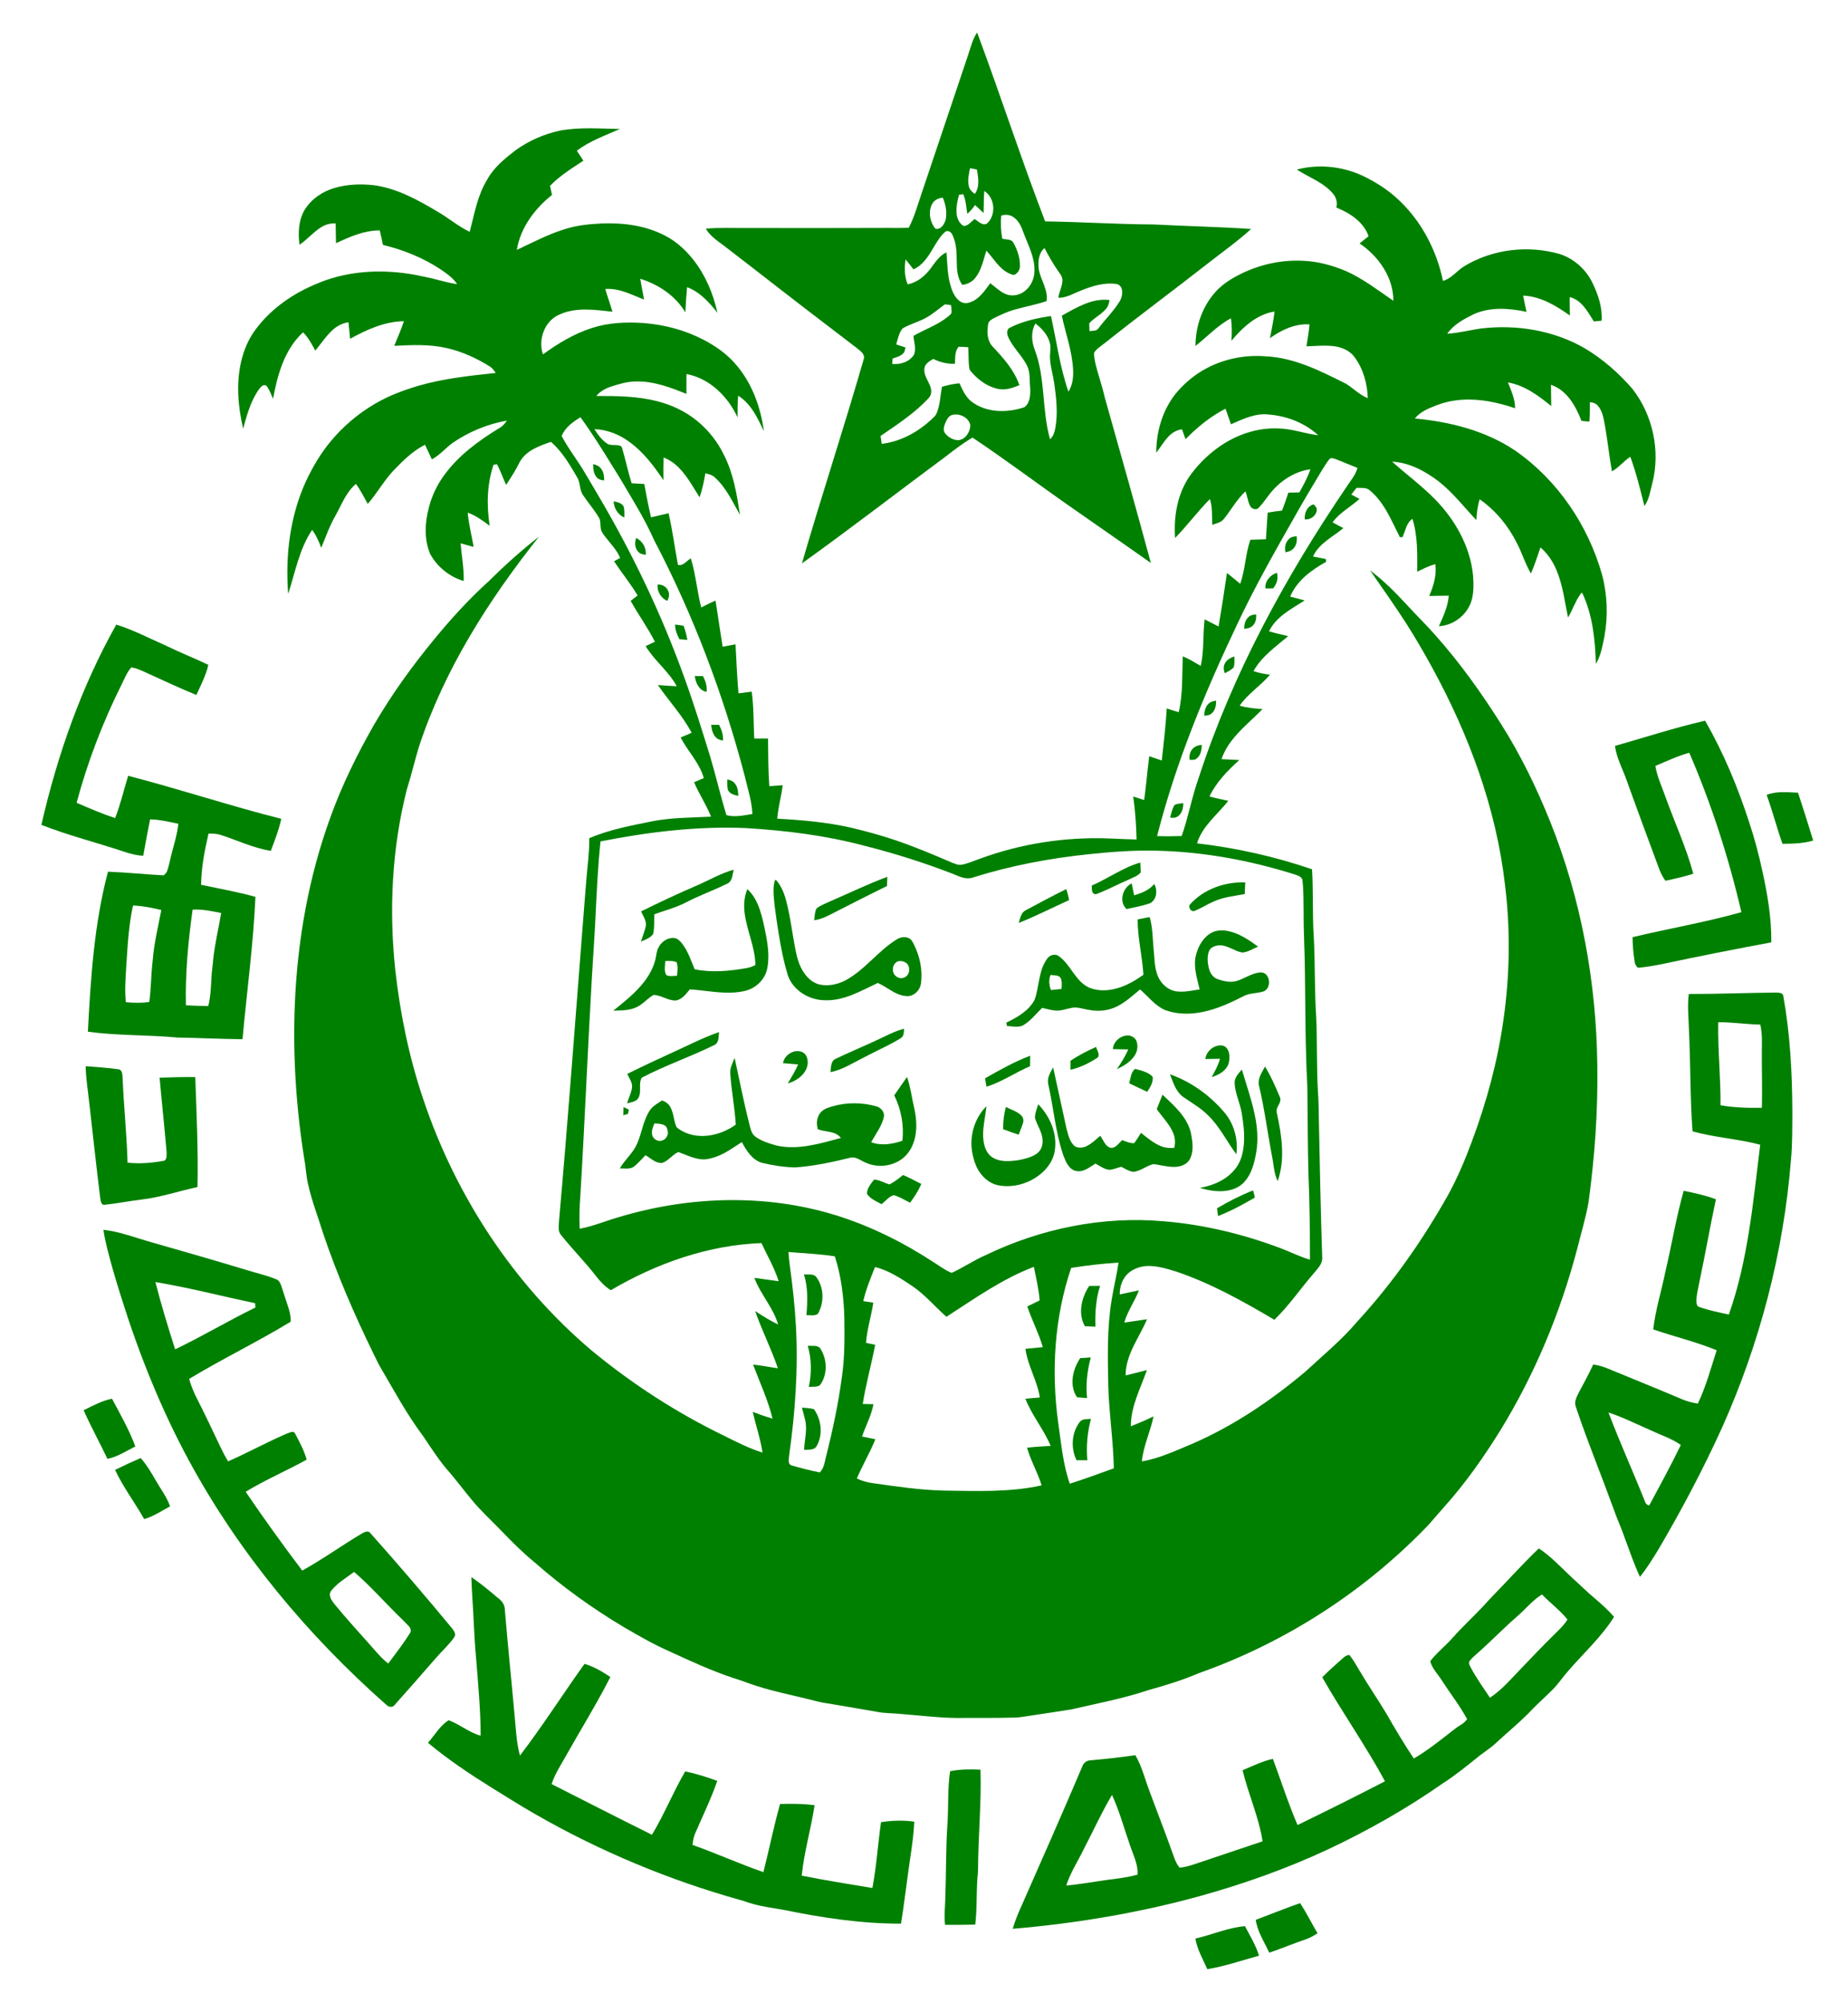 <?xml version="1.0" encoding="UTF-8" standalone="no"?>
<svg
   xmlns:dc="http://purl.org/dc/elements/1.1/"
   xmlns:cc="http://creativecommons.org/ns#"
   xmlns:rdf="http://www.w3.org/1999/02/22-rdf-syntax-ns#"
   xmlns:svg="http://www.w3.org/2000/svg"
   xmlns="http://www.w3.org/2000/svg"
   xmlns:sodipodi="http://sodipodi.sourceforge.net/DTD/sodipodi-0.dtd"
   xmlns:inkscape="http://www.inkscape.org/namespaces/inkscape"
   width="277"
   height="300"
   viewBox="0 0 2000 2169"
   version="1.0"
   id="svg2"
   sodipodi:version="0.32"
   inkscape:version="0.91 r13725"
   sodipodi:docname="Logo.svg"
   inkscape:output_extension="org.inkscape.output.svg.inkscape">
  <defs
     id="defs134">
    <inkscape:perspective
       sodipodi:type="inkscape:persp3d"
       inkscape:vp_x="0 : 1355.625 : 1"
       inkscape:vp_y="0 : 1000 : 0"
       inkscape:vp_z="2500 : 1355.625 : 1"
       inkscape:persp3d-origin="1250 : 903.75 : 1"
       id="perspective138" />
  </defs>
  <sodipodi:namedview
     inkscape:window-height="744"
     inkscape:window-width="1366"
     inkscape:pageshadow="2"
     inkscape:pageopacity="0.0"
     guidetolerance="10.0"
     gridtolerance="10.0"
     objecttolerance="10.0"
     borderopacity="1.0"
     bordercolor="#666666"
     pagecolor="#ffffff"
     id="base"
     showgrid="false"
     inkscape:zoom="0.17040111"
     inkscape:cx="1872.0617"
     inkscape:cy="1355.625"
     inkscape:window-x="0"
     inkscape:window-y="24"
     inkscape:current-layer="svg2"
     inkscape:window-maximized="1" />
  <g
     id="#25282bff"
     style="fill:#008000">
    <path
       d="M 1047.29,61.09 C 1050.33,52.32 1052.36,43.01 1057.55,35.16 C 1082.9,103.09 1105.28,172.09 1131.26,239.78 C 1170.53,240.3 1209.75,242.94 1249.03,243.1 C 1284.17,244.94 1319.37,245.63 1354.49,248 C 1339.82,261.36 1323.59,272.83 1307.97,285.04 C 1270.94,314.05 1233.05,341.97 1196.27,371.3 C 1192.08,374.75 1186.97,377.46 1184.19,382.31 C 1184.48,390.95 1187.24,399.32 1189.58,407.59 C 1191.96,415.28 1194.18,423.02 1196.01,430.86 C 1212.8,490.44 1229.71,549.98 1245.87,609.74 C 1214.28,587.39 1182.37,565.51 1150.71,543.27 C 1118.02,520.13 1085.88,496.23 1052.61,473.94 C 1042.47,479.77 1033.22,486.93 1023.98,494.06 C 971.83,532.68 920.48,572.39 867.72,610.18 C 889.19,536.11 913.43,462.86 934.74,388.74 C 936.3,382.94 930.11,379.62 926.48,376.41 C 899.13,355.43 871.65,334.63 844.44,313.48 C 824.15,297.81 803.97,282.01 783.61,266.42 C 776.3,260.91 768.25,255.77 763.54,247.66 C 777.67,246.34 791.88,247.08 806.05,246.93 C 854.37,247.02 902.7,247.08 951.02,246.89 C 961.84,246.72 972.67,247.13 983.49,246.66 C 989.6,234.91 993.07,222.08 997.35,209.61 C 1014,160.11 1030.64,110.59 1047.29,61.09 M 1049.89,182.15 C 1048.57,188.71 1046.88,195.64 1048.74,202.27 C 1049.65,205.64 1052.25,208.15 1055.14,209.94 C 1060.63,202.21 1058.81,192.31 1057.36,183.61 C 1054.86,183.12 1052.38,182.63 1049.89,182.15 M 1064.57,230.73 C 1061.47,227.84 1058.41,224.92 1055.33,222.02 C 1052.94,225.54 1050.23,228.86 1046.91,231.54 C 1045.76,224.39 1045.48,216.96 1042.48,210.25 C 1040.93,210.51 1039.39,210.77 1037.86,211.04 C 1036.04,218.34 1034.35,225.96 1035.63,233.5 C 1036.53,237.98 1038.93,242.69 1043.17,244.78 C 1048.1,244.46 1051.18,240.03 1054.8,237.23 C 1058.8,239.5 1063.17,244.84 1068.15,242.18 C 1078.48,233.16 1077.05,214.15 1065.33,206.87 C 1064.73,214.81 1064.8,222.78 1064.57,230.73 M 1008.78,220.97 C 1004.83,228.36 1006.01,237.74 1010.24,244.76 C 1011.2,246.04 1012.03,248.17 1014,247.96 C 1019.03,247.77 1021.85,242.73 1023.34,238.53 C 1025.18,230.36 1023.65,221.75 1020.4,214.13 C 1015.71,214.41 1011.01,216.67 1008.78,220.97 M 1083.75,233.5 C 1082.86,241.84 1083.35,250.26 1084.84,258.51 C 1088.84,259.68 1094.73,258.59 1096.93,263 C 1101.21,270.61 1104.09,279.22 1103.94,288.04 C 1104.13,291.68 1102.03,295.07 1099.08,297.06 C 1096.9,298.74 1094.18,296.7 1091.99,296.02 C 1081.23,290.88 1075.43,279.87 1067.56,271.47 C 1064.36,281.46 1062.4,292.3 1055.77,300.74 C 1052.37,305.25 1047.04,307.83 1041.52,308.55 C 1036.13,301.2 1035.5,291.78 1035.46,282.99 C 1035.46,273.26 1035.07,263.11 1030.74,254.2 C 1029.51,251.37 1025.91,248.96 1023.02,251.01 C 1017.7,255.55 1014.19,261.74 1010.59,267.63 C 1005.07,277.02 999.03,287.16 988.57,291.68 C 985.76,288.08 982.96,284.47 980.04,280.96 C 978.67,289.97 978.72,299.46 982.32,307.98 C 992.51,305.94 1000.89,299.17 1006.99,291.01 C 1011.97,284.42 1016.54,276.88 1024.33,273.28 C 1025.27,284.54 1025.31,295.98 1028.12,306.98 C 1029.95,313.87 1032.47,321.18 1038.22,325.79 C 1041.38,328.43 1045.82,328.93 1049.64,327.5 C 1059.81,324.31 1065.76,314.78 1071.84,306.72 C 1077.09,310.65 1081.83,315.44 1087.87,318.2 C 1094.56,321.35 1102.81,320.08 1108.64,315.69 C 1115.75,310.53 1119.8,301.78 1119.7,293.06 C 1120.06,277.97 1112.36,264.5 1107.32,250.74 C 1105.23,244.55 1102.03,238.22 1096.24,234.74 C 1092.53,232.34 1087.87,232.16 1083.75,233.5 M 1124.3,291.15 C 1126.2,303.04 1134.68,313.58 1132.85,326.08 C 1121.77,329.94 1110.18,331.93 1098.93,335.14 C 1090.54,337.36 1082.7,341.14 1074.97,344.99 C 1072.56,346.3 1069.85,348.14 1069.5,351.1 C 1068.05,359.39 1068.32,369.13 1074.54,375.53 C 1086.1,387.86 1097.83,400.87 1103.38,417.16 C 1096.61,419.86 1089.39,422.59 1081.97,421.48 C 1070.43,419.71 1060.37,412.77 1052.65,404.28 C 1051.32,402.67 1049.43,401.24 1049.17,399.05 C 1047.93,391.45 1048.49,383.71 1047.97,376.06 C 1044.51,375.79 1041.05,375.64 1037.6,375.51 C 1033.05,380.57 1034.02,387.72 1033.5,393.97 C 1025.34,394.36 1017.25,392.29 1009.97,388.69 C 1006.22,391.17 1001.4,393.48 1000.58,398.41 C 999.18,405.42 1004.01,411.38 1006.41,417.56 C 1008.39,421.85 1008.56,427.42 1005.14,431.04 C 990.04,447.46 971.14,459.6 952.92,472.2 C 953.35,475.03 953.78,477.87 954.21,480.72 C 976.23,478.07 996.38,466.36 1011.74,450.68 C 1013.15,449.25 1013.81,447.3 1014.51,445.46 C 1017.53,436.92 1017.75,427.77 1019.47,418.94 C 1025.66,417.03 1032.02,415.67 1038.49,415.14 C 1041.69,422.24 1045.02,429.73 1051.22,434.76 C 1067.48,447.26 1090.22,447.41 1108.95,440.97 C 1115.16,436.11 1115.41,427.25 1115.06,420.02 C 1114.17,412.08 1115.43,403.63 1111.76,396.24 C 1106.05,384.51 1095.43,375.81 1090.66,363.54 C 1089.71,360.64 1089.77,356.3 1093.05,354.93 C 1106.9,347.84 1122.28,344.53 1137.57,342.29 C 1143.7,369.63 1147.28,397.65 1156.52,424.22 C 1160.87,417.37 1161.96,409.04 1161.6,401.07 C 1160.77,380.76 1153.52,361.55 1149.35,341.83 C 1165.26,333.21 1182.11,322.56 1201.04,324.98 C 1200.6,328.35 1199.62,331.75 1197.38,334.39 C 1192.18,340.66 1184.44,344.07 1179.08,350.17 C 1179.1,352.97 1179.17,355.77 1179.3,358.57 C 1182.72,358.14 1187.17,358.78 1189.26,355.33 C 1196.57,345.68 1205.36,337.15 1211.76,326.81 C 1214.36,322.72 1215.55,317.54 1214.27,312.8 C 1213.47,309.93 1210.9,307.73 1207.93,307.49 C 1194.54,305.75 1181.35,310.1 1169.11,315.08 C 1161.44,318.04 1154.09,322.79 1145.57,322.48 C 1146.4,316.14 1149.79,310.39 1150.06,303.96 C 1150.21,300.71 1148.48,297.85 1146.64,295.33 C 1140.53,286.92 1135.39,277.86 1130.58,268.65 C 1124.07,274.1 1123.53,283.32 1124.3,291.15 M 1000.94,344.84 C 993.07,348.99 984.3,351.24 976.64,355.77 C 972.85,360.76 971.52,367.14 969.92,373.08 C 973.22,374.13 976.54,375.17 979.84,376.26 C 979.49,378.48 979.29,380.93 977.61,382.61 C 974.56,385.85 970.06,386.92 966,388.31 C 965.83,390.27 965.67,392.23 965.52,394.19 C 974.33,394.99 984.31,392.03 989.12,384.14 C 991.85,377.56 988.98,370.48 988.65,363.73 C 1000.95,356.59 1014.82,352.09 1025.92,342.96 C 1027.46,341.58 1029.66,340.37 1029.89,338.09 C 1030.05,335.53 1029.54,332.99 1029.27,330.46 C 1027.06,330.17 1024.86,329.88 1022.67,329.58 C 1015.55,334.83 1008.82,340.73 1000.94,344.84 M 1120.04,378.92 C 1131.84,409.94 1127.53,444.1 1136.61,475.74 C 1141.8,471.07 1142.29,463.84 1143.2,457.37 C 1144.81,443.4 1143.05,429.36 1141.2,415.51 C 1139.87,406.29 1136.94,397.31 1136.55,387.96 C 1136.23,382.45 1137.89,376.88 1136.4,371.46 C 1134.17,362.7 1127.78,355.71 1120.77,350.35 C 1115.71,359.04 1116.49,369.83 1120.04,378.92 M 1030.36,449.43 C 1026.54,450.7 1024.51,454.57 1023.12,458.06 C 1021.72,461.55 1020.27,465.84 1022.82,469.2 C 1026.13,473.55 1031.52,476.6 1037.02,476.76 C 1044.74,476.14 1049.83,468.22 1050.22,461.02 C 1049.14,452.19 1038.36,447.21 1030.36,449.43 z"
       id="path5"
       style="opacity:1;fill:#008000" />
    <path
       d="M 605.03,141.54 C 626.6,137.44 648.65,139.35 670.44,139.71 C 654.51,146.72 637.82,152.67 623.75,163.18 C 626.12,166.8 628.53,170.4 630.9,174.03 C 618.3,182.35 605.26,190.32 594.73,201.28 C 595.39,204.57 596.11,207.84 596.86,211.11 C 578.13,225.99 562.69,246.62 558.73,270.66 C 576.82,262.16 594.62,252.71 613.93,247.21 C 625.97,243.74 638.53,242.63 650.99,242.03 C 674.43,241.1 698.67,244.29 719.64,255.37 C 731.75,261.57 741.92,271.03 750.29,281.66 C 763.27,298.3 771.69,318.2 776.12,338.75 C 767.24,327.44 757.08,316.17 743.26,311.01 C 742.4,320.1 741.78,329.21 741.39,338.34 C 730.69,320.31 712.22,308.01 692.44,301.92 C 693.8,309.44 695.21,316.95 696.62,324.46 C 683.11,319.22 669.54,311.76 654.57,313.05 C 657,321.29 659.95,329.36 662.38,337.6 C 643.52,335.6 623.37,332.41 605.42,340.46 C 589.01,346.97 581.44,367.62 587.07,383.81 C 603.34,371.98 620.83,361.38 640.1,355.25 C 658.05,349.37 677.25,348.62 695.96,349.87 C 718.56,351.58 740.94,357.49 761.07,367.98 C 773.77,374.63 785.82,382.9 795.28,393.77 C 813.23,414.04 822.99,440.47 826.46,467.06 C 819.7,452.74 812.56,437.25 798.61,428.52 C 797.9,436.34 797.88,444.21 797.95,452.06 C 787.55,429.47 767.69,409.73 742.57,405.1 C 742.61,412.27 742.58,419.43 742.52,426.6 C 725.15,419.53 707,412.7 687.96,413.13 C 678.6,413.17 669.56,415.88 660.74,418.73 C 654.72,420.74 648.92,423.9 644.86,428.89 C 667.03,428.8 689.51,429.01 711.11,434.61 C 726.48,438.52 741.2,445.39 753.56,455.41 C 766.25,465.6 776.58,478.69 783.52,493.41 C 793.61,513.38 797.19,535.73 800.57,557.61 C 792.45,543.41 785.55,527.93 773.1,516.87 C 770.39,514.25 766.58,513.55 763.09,512.59 C 761.52,521.37 759.77,530.16 756.79,538.58 C 748.77,526.11 741.82,512.43 730.25,502.79 C 726.53,499.66 722.26,497.29 717.8,495.43 C 717.56,503.66 717.56,511.89 717.65,520.12 C 707.32,504.63 695.79,489.47 680.56,478.46 C 669.62,470.48 656.47,465.21 642.84,464.83 C 646.67,470.9 651.1,476.9 657.2,480.86 C 661.75,483.02 667.23,480.96 671.76,483.27 C 672.67,484.17 672.76,485.57 673.23,486.73 C 676.83,498.88 679.3,511.36 683.22,523.42 C 687.75,523.65 692.29,523.91 696.84,524.16 C 699.12,536.24 701.31,548.34 704.2,560.29 C 710.54,558.89 716.86,557.41 723.18,555.87 C 727.49,574.32 729.86,593.14 733.33,611.75 C 739.25,613.31 742.71,607.19 747.3,604.75 C 752.69,622.11 754.02,640.38 758.59,657.94 C 763.65,655.23 768.8,652.73 774.07,650.46 C 776.66,667.13 779.2,683.8 781.76,700.47 C 786.42,699.59 791.08,698.69 795.75,697.82 C 796.64,715.54 797.47,733.27 798.95,750.95 C 803.72,750.32 808.49,749.64 813.28,749.04 C 815.59,765.89 815.2,782.93 816.03,799.88 C 821.01,799.86 826,799.86 830.98,799.87 C 831.21,817.07 831.09,834.3 832.37,851.47 C 837.2,851.12 842.03,850.78 846.86,850.44 C 845.37,862.6 841.94,874.45 840.95,886.67 C 867.79,888.13 894.7,890.49 920.97,896.41 C 937.19,900.25 953.29,904.68 969.09,910 C 989.74,917.02 1009.86,925.46 1029.88,934.09 C 1033.39,935.37 1037.04,937.27 1040.9,936.49 C 1047.57,935.34 1053.73,932.36 1060.12,930.21 C 1104.7,913.75 1152.55,906.33 1200.03,908.05 C 1210.13,908.46 1220.23,909.01 1230.35,909.18 C 1229.97,893.62 1228.97,878.05 1226.72,862.64 C 1230.68,863.9 1234.63,865.18 1238.6,866.47 C 1240.79,850.69 1242.03,834.8 1244.08,819.01 C 1248.62,820.55 1253.15,822.1 1257.7,823.65 C 1259.79,804.89 1261.92,786.12 1263.08,767.27 C 1267.37,768.73 1271.68,770.09 1276.05,771.33 C 1280.67,751.51 1279.64,731.03 1280.45,710.84 C 1287.28,713.57 1293.51,717.51 1299.83,721.23 C 1303.8,704.69 1302,687.54 1304.15,670.79 C 1309.18,673.34 1314.2,675.94 1319.24,678.51 C 1322.52,659.21 1325.53,639.88 1328.34,620.51 C 1333.14,624.4 1337.88,628.36 1342.69,632.24 C 1348.28,616.82 1348.17,600.03 1353.74,584.6 C 1359.33,584.4 1364.93,584.31 1370.54,584.08 C 1371.15,574.45 1371.81,564.83 1372.43,555.21 C 1377.57,554.27 1382.75,553.56 1387.96,553.04 C 1390.53,546.64 1392.67,540.08 1394.89,533.55 C 1398.86,533.45 1402.83,533.37 1406.81,533.31 C 1411.3,525.2 1415.84,517.04 1418.74,508.2 C 1400.46,510.78 1384.37,521.93 1373.45,536.51 C 1369.97,540.98 1366.83,545.77 1362.82,549.8 C 1360.42,552.8 1355.39,551.46 1353.69,548.36 C 1350.77,543.4 1350.58,537.42 1348.34,532.18 C 1339.04,540.86 1332.89,552.16 1325.01,562.02 C 1321.93,565.93 1316.76,566.82 1312.35,568.43 C 1311.92,559.11 1312.84,549.53 1309.82,540.53 C 1296.52,553.92 1285.3,569.19 1272.11,582.68 C 1270.49,560.02 1274.35,536.22 1287,516.98 C 1295.31,504.87 1305.77,494.24 1317.59,485.54 C 1336.62,471.5 1360.15,462.96 1383.98,464.03 C 1398.72,464.26 1412.68,469.69 1427.22,471.42 C 1412.78,458.07 1393.49,450.61 1374.02,448.99 C 1359.37,447.1 1345.7,453.84 1332.67,459.52 C 1330.68,453.9 1328.73,448.25 1326.75,442.63 C 1310.5,450.98 1296.17,462.64 1283.43,475.67 C 1282.14,472.09 1280.86,468.5 1279.58,464.92 C 1273.92,465.71 1268.74,468.64 1264.9,472.84 C 1259.85,478.16 1256.16,484.55 1251.7,490.34 C 1251.67,467.6 1258.39,444.44 1272.63,426.49 C 1280.93,416.46 1290.9,407.73 1302.15,401.13 C 1322.45,389.21 1346.49,384.03 1369.92,385.89 C 1401.32,387.21 1429.85,401.89 1457.39,415.65 C 1465.35,420.69 1472.11,427.64 1480.95,431.29 C 1480.45,415.65 1476.12,399.82 1466.83,387.08 C 1461.85,380.04 1453.41,376.25 1445.08,375.06 C 1434.91,373.63 1424.64,374.77 1414.45,375.12 C 1415.71,367.23 1417.12,359.35 1417.79,351.37 C 1402.13,350.21 1387.38,357.39 1374.94,366.21 C 1376.77,356.64 1378.82,347.09 1379.88,337.4 C 1360.45,340.42 1345.38,354.55 1333.19,369.01 C 1333.6,360.93 1333.91,352.77 1332.58,344.75 C 1318.13,352.46 1306.94,364.67 1294.2,374.71 C 1294.26,354.83 1300.63,334.74 1313.27,319.25 C 1320.42,310.16 1330.08,303.46 1340.28,298.21 C 1362.21,286.68 1387.28,281.01 1412.04,282.51 C 1427.68,283.32 1442.98,287.55 1457.36,293.62 C 1475.89,301.87 1491.98,314.43 1508.66,325.76 C 1508.7,300.29 1492.56,277.46 1472.03,263.65 C 1475.28,261.03 1478.54,258.42 1481.81,255.81 C 1476.36,240.22 1461.51,230.68 1446.89,224.81 C 1448.22,219.54 1446.85,213.86 1443.27,209.79 C 1432.94,197.43 1417.19,192.21 1404.07,183.63 C 1427.47,177.41 1452.87,180.12 1474.84,190.1 C 1489.46,197.02 1503.29,205.83 1515,217.05 C 1539.45,240.2 1555.6,271.39 1562.43,304.22 C 1571.96,301.54 1577.72,292.84 1585.98,288.03 C 1616.55,269.67 1654.86,265.32 1689.02,275.16 C 1704.52,280.17 1717.58,291.94 1724.55,306.61 C 1730.6,319.27 1735.35,333.1 1734.36,347.33 C 1731.53,347.61 1728.71,347.89 1725.92,348.16 C 1719.35,337.71 1712.8,324.98 1699.79,321.75 C 1699.69,328.42 1699.81,335.08 1699.96,341.75 C 1684.95,331.03 1668.19,320.91 1649.25,320.16 C 1650.45,326.03 1651.71,331.89 1652.93,337.76 C 1634.04,333.67 1613.39,332.22 1595.36,340.45 C 1584.86,345.73 1573.89,351.5 1567.06,361.44 C 1579.61,360.74 1591.79,357.39 1604.2,355.7 C 1642.43,351.29 1682.47,357.78 1715.99,377.18 C 1735.58,388.79 1752.93,404.05 1767.81,421.25 C 1789.97,449.71 1798.26,488.57 1789.26,523.55 C 1787,531.88 1785.93,540.87 1780.73,548.04 C 1776.21,530.11 1771.84,512.09 1765.44,494.71 C 1758.31,499.35 1753.04,506.38 1745.52,510.49 C 1742.79,494.87 1741,479.09 1738.39,463.45 C 1736.74,455.27 1736.05,446.19 1730.4,439.57 C 1728.27,436.89 1724.89,435.8 1721.6,435.62 C 1721.62,442.59 1721.75,449.57 1721.13,456.53 C 1718.23,456.45 1715.36,456.23 1712.52,455.83 C 1706.32,439.78 1696.76,422.58 1679.44,416.75 C 1679.49,424.43 1679.7,432.12 1679.74,439.81 C 1665.96,428.45 1650.81,417.35 1632.83,414.17 C 1636.33,423.17 1640.64,432.24 1640.55,442.13 C 1622.07,435.9 1602.58,431.65 1582.98,432.97 C 1573.45,433.58 1564,435.58 1555.12,439.1 C 1546.62,442.28 1537.81,446.01 1531.92,453.24 C 1570.1,456.79 1608.74,466.45 1640.86,488.14 C 1686.66,519.99 1719.61,568.8 1734.78,622.25 C 1740.56,643.96 1741.38,666.94 1737.44,689.05 C 1735.26,699.28 1733.65,709.97 1728.12,719.06 C 1727.32,692.9 1724.67,666 1713.29,642.08 C 1712.09,641.94 1711.66,643.3 1711.02,644.02 C 1705.59,651.7 1702.8,660.83 1697.91,668.82 C 1694.37,651.37 1692.25,633.39 1685.19,616.89 C 1681.32,607.77 1675.61,599.37 1668.07,592.89 C 1664.73,602.34 1661.82,611.96 1657.76,621.13 C 1651.45,610.59 1648.1,598.64 1642.32,587.84 C 1633.01,569.21 1619.32,552.69 1602.18,540.76 C 1599.86,548.04 1599.06,555.68 1598.54,563.26 C 1585.16,549.06 1573.11,533.43 1557.68,521.31 C 1543.05,510.2 1526,500.99 1507.3,499.98 C 1522.76,513.81 1539.54,526.16 1554.06,541.02 C 1575.69,563.15 1591.86,591.83 1595,622.96 C 1595.7,632.94 1596.06,643.39 1592.56,652.93 C 1587.15,667.04 1573.16,677.43 1558.02,678.2 C 1562.74,667.62 1567.82,656.86 1568.69,645.14 C 1561.63,645.2 1554.57,645.29 1547.51,645.48 C 1552.14,634.64 1555.78,622.85 1554.14,610.94 C 1547.27,612.87 1540.85,616.04 1534.5,619.23 C 1534.57,600.08 1535.18,580.45 1529.32,561.97 C 1522.53,566.42 1521.81,575.08 1518.51,581.83 C 1517.42,581.6 1515.63,582.39 1515.25,580.91 C 1506.23,563.1 1498.48,543.43 1482.48,530.56 C 1478.51,527.7 1473.31,528.61 1468.73,528.38 C 1466.83,530.76 1464.96,533.15 1463.1,535.56 C 1466.03,537.18 1468.97,538.78 1471.93,540.39 C 1462.36,549 1450.47,555.12 1442.77,565.71 C 1446.63,567.89 1450.56,569.93 1454.53,571.93 C 1443.09,581.58 1428.08,588.39 1421.59,602.71 C 1426.21,603.64 1430.84,604.51 1435.47,605.44 C 1435.56,606.45 1435.66,607.46 1435.78,608.49 C 1419.9,617.3 1404.07,628.87 1396.84,646.16 C 1402.1,647.45 1407.36,648.8 1412.56,650.35 C 1398.22,659.42 1381.68,667.76 1373.9,683.74 C 1380.74,685.78 1387.72,687.32 1394.68,688.97 C 1381.11,700.44 1365.89,711 1357.06,726.86 C 1362.85,728.89 1368.91,729.93 1374.98,730.72 C 1364.88,742.75 1350.98,751.16 1342.1,764.29 C 1350.13,766.68 1358.52,767.44 1366.86,767.96 C 1355.41,779.79 1342.32,790.14 1332.43,803.41 C 1328.17,809.12 1324.72,815.44 1322.4,822.19 C 1328.83,822.52 1335.27,822.81 1341.71,823.15 C 1329.04,834.55 1316.83,847.07 1309.34,862.59 C 1316.08,864.46 1322.94,865.84 1329.78,867.31 C 1318.06,882.3 1301.63,894.53 1295.87,913.4 C 1338.26,918.28 1380.14,927.64 1420.52,941.46 C 1422.04,965.6 1420.79,989.82 1422.37,1013.96 C 1423.96,1043.3 1423.12,1072.72 1425.06,1102.03 C 1426.21,1128.66 1425.37,1155.33 1426.91,1181.95 C 1427.8,1193.26 1427.67,1204.63 1427.99,1215.97 C 1428.91,1264.66 1429.99,1313.34 1431.54,1362.01 C 1431.99,1369.1 1426.31,1374.16 1422.26,1379.22 C 1407.9,1395.79 1395.55,1414.13 1379.69,1429.37 C 1345.76,1409.34 1311.09,1389.95 1273.64,1377.28 C 1264.33,1374.36 1254.84,1371.46 1245.02,1371.12 C 1236.68,1370.81 1228.12,1373.28 1221.66,1378.65 C 1215.06,1384.41 1212.02,1393.35 1212.11,1401.96 C 1219.06,1400.53 1225.98,1398.97 1232.91,1397.48 C 1228.39,1409.47 1220.51,1419.99 1217.07,1432.43 C 1225.28,1431.24 1233.48,1429.99 1241.69,1428.8 C 1233.28,1448.76 1218.41,1467.06 1218.5,1489.68 C 1226.22,1487.82 1233.91,1485.83 1241.59,1483.81 C 1234.64,1503.72 1224.09,1523.14 1224.13,1544.75 C 1232.43,1541.37 1240.75,1538.01 1248.77,1534 C 1245.37,1550.47 1237.71,1565.9 1236.12,1582.78 C 1254.98,1579.49 1272.45,1571.33 1289.98,1564 C 1334.8,1544.7 1375.65,1517.14 1412.93,1485.86 C 1432.33,1467.98 1452.82,1451.12 1469.9,1430.9 C 1508.17,1389.3 1540.72,1342.66 1568.4,1293.43 C 1578.26,1275.19 1586.42,1256.07 1593.6,1236.64 C 1609.52,1194.1 1621.56,1150.02 1627.88,1105.01 C 1634.93,1056.32 1635.65,1006.68 1629.58,957.84 C 1620.07,875.41 1590.71,796.31 1551.12,723.76 C 1542.17,707.33 1532.76,691.14 1522.7,675.37 C 1510.14,655.82 1496.65,636.9 1483.43,617.8 C 1498.03,628.59 1510.78,641.64 1523.14,654.89 C 1533.42,666.27 1544.53,676.86 1554.6,688.44 C 1581.08,718.21 1604.28,750.74 1625.52,784.4 C 1646.71,817.81 1664.02,853.56 1678.76,890.23 C 1712.28,973.89 1728.64,1063.99 1729.69,1153.99 C 1730.43,1203.53 1726.85,1253.08 1720.16,1302.15 C 1717.08,1319.48 1711.88,1336.34 1707.65,1353.4 C 1689.58,1421.78 1662.13,1487.8 1625.2,1548.17 C 1606.97,1577.62 1586.98,1606.12 1563.84,1631.95 C 1558.19,1638.27 1552.67,1644.71 1547.1,1651.11 C 1478.13,1723.26 1392,1778.84 1297.89,1812.09 C 1280.3,1819.64 1261.98,1825.24 1243.56,1830.34 C 1216.26,1839.54 1187.89,1844.86 1159.86,1851.31 C 1146.77,1853.53 1133.61,1855.31 1120.5,1857.37 C 1112.98,1858.34 1105.54,1860.08 1097.95,1860.21 C 1080.32,1860.76 1062.69,1860.54 1045.06,1860.6 C 1021.31,1861.27 997.7,1858.02 974.06,1856.23 C 965.74,1855.36 957.29,1855.68 949.07,1853.98 C 934.4,1851.46 919.72,1848.98 905.05,1846.43 C 897.05,1844.96 888.91,1844.15 881.07,1841.9 C 857.31,1835.77 833.03,1831.41 809.9,1823.03 C 804.55,1820.94 799.09,1819.17 793.62,1817.46 C 769.87,1809.58 747.1,1799.12 724.42,1788.63 C 707.18,1781.12 690.9,1771.68 674.68,1762.25 C 640.41,1741.82 607.89,1718.42 577.95,1692.06 C 565.52,1681.87 554.09,1670.55 542.96,1658.97 C 531.93,1647.36 519.91,1636.67 509.76,1624.24 C 501.87,1614.76 494.48,1604.87 486.52,1595.45 C 475.07,1582.89 466.08,1568.43 456.53,1554.44 C 439.5,1531.74 426.09,1506.69 411.73,1482.29 C 408.36,1476.77 405.8,1470.82 402.89,1465.07 C 382.39,1423.11 363.82,1380.16 348.86,1335.9 C 343.38,1318.24 336.64,1300.94 332.58,1282.87 C 330.36,1273.74 330.16,1264.31 328.37,1255.11 C 319.63,1199.9 315.86,1143.84 318.15,1087.96 C 320.94,1018.6 333.18,949.37 357.09,884.09 C 369.57,849.68 385.83,816.76 403.95,784.99 C 423.01,752.29 445.21,721.5 469.27,692.31 C 487.69,669.86 507.32,648.34 528.93,628.91 C 545.94,612.01 563.83,595.99 582.75,581.24 C 528.2,649.84 480.16,725.14 452.62,808.86 C 447.96,824.37 444.24,840.15 439.38,855.61 C 423.37,918.94 420.11,985.15 426.96,1050 C 432.25,1097.75 441.95,1145.11 457.39,1190.65 C 492.41,1295.03 554.96,1390.59 639.03,1462 C 683.31,1498.66 731.93,1530.11 783.69,1555.16 C 797.14,1561.85 810.59,1568.76 825,1573.2 C 822.73,1558.22 817.78,1543.84 814.35,1529.12 C 821.45,1531.75 828.55,1534.39 835.86,1536.39 C 830.91,1516.18 822.06,1497.27 814.74,1477.88 C 823.75,1478.93 832.68,1480.59 841.66,1481.93 C 834.52,1460.83 824.33,1440.92 816.98,1419.9 C 825.03,1425.18 833.2,1430.33 841.9,1434.49 C 836.65,1416.06 822.74,1401.83 816.19,1383.98 C 824.96,1385.16 833.72,1386.44 842.49,1387.62 C 837.95,1373.14 830.18,1360.03 823.85,1346.32 C 766.1,1348.47 710.08,1368.24 660.58,1397.38 C 654.38,1393.41 649.18,1388.1 644.73,1382.29 C 632.75,1366.73 618.78,1352.86 606.59,1337.48 C 602.61,1332.89 604.53,1326.39 604.58,1320.93 C 614.1,1214.3 621.83,1107.52 630.27,1000.81 C 632.17,977.19 633.82,953.54 636.21,929.96 C 636.77,922.61 637.43,915.25 637.18,907.87 C 659.18,898.36 682.92,894.08 706.29,889.33 C 727.01,885.38 748.19,885.59 769.18,884.48 C 764.16,871.53 756.14,860.01 750.85,847.18 C 754.34,845.67 757.83,844.18 761.34,842.72 C 756.77,826.11 743.98,813.76 736.26,798.73 C 740.23,797.02 744.2,795.33 748.18,793.63 C 738.28,774.85 723.56,759.32 711.59,741.93 C 718.4,742.45 725.22,742.94 732.05,743.23 C 723.25,726.92 707.84,715.58 698.33,699.77 C 701.67,698.19 705.03,696.64 708.38,695.07 C 700.61,679.73 690.42,665.79 682.11,650.75 C 684.62,648.8 687.13,646.86 689.65,644.92 C 681.92,632.03 672.37,620.37 664.08,607.86 C 666.28,606.68 668.48,605.49 670.69,604.31 C 667.14,595.54 660.3,588.82 654.62,581.46 C 652.48,578.55 649.96,575.58 649.64,571.84 C 649.07,568.05 649.73,563.87 647.61,560.49 C 642.64,551.96 636.01,544.58 630.6,536.35 C 626.43,530.64 627.78,522.92 624.14,516.99 C 616.07,503.24 607.94,489.08 595.69,478.56 C 583.17,482.92 569,487.83 562.06,500.04 C 557.81,508.83 552.46,517 547.16,525.18 C 543.64,517.78 541.1,509.95 537.18,502.74 C 535.95,502.94 534.72,503.14 533.51,503.35 C 526.27,524.54 525.93,547.5 529.31,569.46 C 521.89,563.93 514.33,558.31 505.52,555.21 C 506.55,567.76 509.83,579.97 511.95,592.35 C 507.24,591.05 502.53,589.73 497.82,588.44 C 498.87,602.06 501.56,615.57 501.17,629.27 C 485.9,624.77 472.52,614.02 464.88,600.05 C 458.09,584.14 459.06,566.01 463.44,549.59 C 466.64,537.1 472.2,525.27 479.83,514.89 C 495.37,493.34 517.2,477.42 539.64,463.71 C 543.15,461.79 545.83,458.75 548.06,455.49 C 526.92,459.32 506.54,467.6 488.89,479.89 C 481.27,485.5 475.13,493.04 466.67,497.51 C 464.17,492.25 461.75,486.95 459.25,481.69 C 445.82,488.38 435.14,499.2 424.84,509.86 C 414.5,520.92 407.17,534.34 397.21,545.72 C 393.18,538.38 389.28,530.95 384.47,524.09 C 373.65,532.96 368.96,546.54 362.26,558.35 C 355.85,569.4 351.65,581.52 346.78,593.28 C 344.2,586.5 341.32,579.72 336.91,573.9 C 322.88,594.68 318.59,619.83 310.95,643.25 C 307.7,601.64 312.9,558.66 330.52,520.53 C 337.6,505.66 346.01,491.31 356.52,478.58 C 370.12,462.04 386.71,447.95 405.24,437.2 C 420.09,428.41 436.41,422.47 452.9,417.58 C 479.94,409.83 508.01,406.9 535.89,403.93 C 534.14,401.46 532.46,398.8 529.83,397.18 C 515.45,388.06 499.7,380.91 483.09,377.04 C 464.34,372.69 444.94,373.55 425.88,374.56 C 429.48,365.71 433.37,356.96 436.4,347.88 C 415.49,348.14 396.01,357.05 378.02,366.93 C 377.5,360.96 376.94,354.99 376.28,349.03 C 369.91,349.97 363.98,352.96 359.24,357.28 C 351.94,363.86 346.63,372.24 340.33,379.72 C 336.52,372.74 332.79,365.54 327.06,359.9 C 306.95,378.41 299.33,405.91 294.55,431.9 C 292.58,427.46 290.93,422.82 288.13,418.82 C 287.12,416.97 284.46,416.66 282.86,417.89 C 280.16,419.87 278.44,422.84 276.67,425.61 C 269.41,437.46 265.82,451.02 262.15,464.29 C 256.65,440.73 254.49,415.86 259.86,392.07 C 262.94,378.71 268.46,365.74 277.05,354.98 C 293.72,333.33 317,317.45 342.15,307.2 C 371.22,294.76 403.72,291.82 434.92,295.62 C 445.85,296.84 456.58,299.29 467.3,301.65 C 476.19,303.77 484.95,306.55 494.04,307.72 C 489.69,301.15 483.18,296.54 476.78,292.16 C 457.64,279.34 435.97,270.62 413.63,265.25 C 412.61,259.99 411.48,254.75 410.15,249.56 C 393.35,249.47 377.71,256.44 362.78,263.39 C 362.62,256.27 362.5,249.15 362.37,242.03 C 356.71,241.63 351.06,243.22 346.32,246.29 C 337.9,251.66 331.5,259.58 323.2,265.11 C 321.58,252.26 322.11,238.35 328.96,226.97 C 336.27,215.4 348.27,207.25 361.34,203.54 C 374.78,199.59 389.03,199.08 402.89,200.48 C 428.33,203.66 451.15,216.34 472.85,229.22 C 484.74,236.06 495.23,245.2 507.69,251.07 C 512.8,231.69 516.09,211.27 526.92,194.02 C 534.11,180.99 545.96,171.54 557.55,162.61 C 571.7,152.43 588.03,145.31 605.03,141.54 M 607.36,472.2 C 614.55,486.06 624.39,498.28 632.27,511.71 C 637.49,520.53 642.78,529.3 647.92,538.17 C 684.55,600.41 715.85,665.87 740.27,733.87 C 750.62,762.21 759.51,791.06 768.43,819.88 C 774.57,840.76 779.54,861.97 785.84,882.8 C 795.14,885.41 804.73,882.99 814.03,881.63 C 813.41,867.19 808.68,853.4 805.46,839.42 C 782.3,751.5 749.92,665.91 707.71,585.33 C 702.09,572.91 695.82,560.79 688.9,549.04 C 680.2,534.15 671.5,519.26 662.3,504.68 C 651.21,486.77 640.08,468.85 627.65,451.83 C 619.57,457.02 610.97,462.86 607.36,472.2 M 1439.35,497.25 C 1436.18,501.24 1433.53,505.62 1430.85,509.94 C 1420.7,526.84 1410.56,543.74 1400.93,560.94 C 1379.48,598.63 1358.1,636.43 1339.63,675.69 C 1304.43,749.72 1272.86,825.9 1252.62,905.49 C 1261.49,905.87 1270.37,905.7 1279.25,905.45 C 1286.6,884.6 1290.38,862.68 1297.88,841.88 C 1334.54,729.38 1391.75,624.62 1458.09,527.04 C 1462.31,520.49 1467.7,514.49 1469.78,506.8 C 1461.78,503.67 1453.92,500.19 1445.89,497.16 C 1443.84,496.56 1441.02,495.28 1439.35,497.25 M 649.42,911.28 C 646.53,938.43 645.34,965.72 644,992.98 C 642.97,1015.35 641.26,1037.69 640,1060.05 C 635.48,1138.33 632.3,1216.68 627.58,1294.95 C 626.68,1306.86 626.25,1318.82 626.89,1330.77 C 641.96,1328.05 656.05,1321.85 670.75,1317.76 C 746.18,1295.38 828.36,1292.81 903.91,1316.01 C 941.82,1327.7 977.63,1345.59 1010.78,1367.26 C 1017.07,1371.23 1023.02,1375.89 1030.03,1378.55 C 1042.55,1372.84 1053.95,1364.97 1066.59,1359.48 C 1126.49,1330.52 1194.06,1316.72 1260.5,1322.76 C 1303.55,1326.34 1345.93,1336.6 1386.32,1351.83 C 1397.04,1355.81 1407.25,1361.14 1418.28,1364.28 C 1418.28,1333.51 1417.92,1302.73 1416.65,1271.99 C 1415.82,1242.32 1415.87,1212.64 1415.5,1182.97 C 1415.51,1172.64 1414.61,1162.35 1414.35,1152.03 C 1413.22,1119.37 1413.3,1086.68 1412.82,1054.01 C 1412.72,1032.31 1411.29,1010.64 1411.42,988.95 C 1411.23,976.87 1411.47,964.73 1410.09,952.72 C 1408.75,948.98 1404.34,947.96 1400.99,946.81 C 1352.44,931.62 1301.88,922.31 1250.95,921.34 C 1226.89,920.76 1202.87,922.63 1178.96,925.1 C 1136.4,929.54 1094.1,937.42 1053.26,950.33 C 1046.24,952.95 1039.3,949.79 1032.91,947.07 C 1001.32,934.7 968.92,924.46 936.04,916.15 C 893.92,904.86 850.44,899.46 806.98,896.85 C 754.09,894.6 701.23,901.07 649.42,911.28 M 853.1,1355.98 C 853.45,1360.93 853.91,1365.88 854.59,1370.81 C 857.59,1392.52 859.99,1414.33 861.21,1436.22 C 863.73,1482.94 860.43,1529.81 853.87,1576.1 C 853.73,1579.62 851.94,1585.16 856.11,1587.01 C 866.34,1589.96 876.66,1592.68 887.13,1594.69 C 891.15,1590.45 892.32,1584.6 893.45,1579.09 C 900.81,1550.02 907.16,1520.64 911.08,1490.89 C 914.1,1470.14 913.94,1449.1 913.7,1428.19 C 913.14,1405.39 910.41,1382.46 903.38,1360.69 C 886.74,1358.01 869.87,1357.46 853.1,1355.98 M 1159.49,1373.2 C 1141.27,1426.9 1137.77,1484.9 1145.43,1540.88 C 1148.66,1563.04 1150.56,1585.64 1157.97,1606.92 C 1174.05,1601.84 1189.86,1595.95 1205.73,1590.26 C 1205.14,1560.75 1200.67,1531.48 1199.72,1501.99 C 1199.14,1470.59 1198.21,1438.93 1203.36,1407.82 C 1205.51,1394.31 1208.89,1381.02 1210.78,1367.46 C 1193.6,1368.49 1176.49,1370.5 1159.49,1373.2 M 1024.33,1426.12 C 1011.95,1415.36 1001.39,1402.48 987.78,1393.17 C 975.03,1384.71 962.01,1375.89 946.91,1372.3 C 942.09,1384.37 937.08,1396.46 934.19,1409.17 C 937.8,1409.72 941.42,1410.28 945.05,1410.86 C 942.88,1425.44 938.24,1439.6 937.16,1454.36 C 940.46,1455.03 943.76,1455.74 947.07,1456.43 C 943.04,1477.9 936.96,1498.96 933.64,1520.57 C 937.5,1520.65 941.36,1520.71 945.23,1520.81 C 942.98,1533.09 936.86,1544.11 932.85,1555.82 C 937.66,1556.8 942.48,1557.76 947.3,1558.77 C 941.44,1573.3 933.37,1586.81 927.23,1601.22 C 932.52,1603.87 938.27,1605.52 944.14,1606.28 C 969.65,1609.86 995.2,1613.74 1021,1614.37 C 1056.52,1614.81 1092.54,1616.44 1127.49,1608.74 C 1123.2,1594.75 1115.64,1582.01 1111.66,1567.91 C 1120.16,1566.91 1128.72,1566.55 1137.25,1565.95 C 1129.83,1548.05 1116.94,1533.03 1109.89,1514.94 C 1115.09,1514.38 1120.3,1513.95 1125.52,1513.56 C 1122.79,1495.29 1112.34,1479.19 1109.95,1460.84 C 1116.22,1460.22 1122.51,1459.63 1128.79,1459.02 C 1124.33,1443.91 1116.98,1429.87 1111.96,1414.95 C 1116.4,1412.77 1120.87,1410.66 1125.3,1408.45 C 1124.45,1396.14 1121.45,1384.13 1119.07,1372.07 C 1084.84,1385.01 1054.87,1406.43 1024.33,1426.12 z"
       id="path7"
       style="opacity:1;fill:#008000" />
    <path
       d="M 641.43,502.65 C 644.33,503.36 647.34,504.39 649.33,506.75 C 652.72,510.39 653.54,515.57 653.31,520.37 C 650.57,520.01 647.62,519.5 645.66,517.36 C 641.94,513.48 641.41,507.76 641.43,502.65 z"
       id="path9"
       style="opacity:1;fill:#008000" />
    <path
       d="M 663.65,542.91 C 667.56,543.92 672.42,544.61 674.49,548.58 C 675.62,552.42 675.21,556.51 675.27,560.47 C 668.19,557.63 664.01,550.33 663.65,542.91 z"
       id="path11"
       style="opacity:1;fill:#008000" />
    <path
       d="M 1412.63,562.5 C 1412.13,555.78 1415.11,548.06 1422.25,546.31 C 1424.11,548 1426.08,550.18 1425.62,552.94 C 1424.76,558.93 1418.54,563.23 1412.63,562.5 z"
       id="path13"
       style="opacity:1;fill:#008000" />
    <path
       d="M 1396.17,583.18 C 1398.29,581.31 1401.15,580.99 1403.86,580.8 C 1404.41,585.27 1403.84,590.19 1400.72,593.68 C 1398.48,596.39 1395.04,597.54 1391.72,598.18 C 1390.52,592.87 1391.74,586.68 1396.17,583.18 z"
       id="path15"
       style="opacity:1;fill:#008000" />
    <path
       d="M 688.09,582.67 C 694.96,585.9 699.2,593.32 698.48,600.9 C 695.55,600.55 692.42,599.94 690.36,597.65 C 686.48,593.73 686.31,587.61 688.09,582.67 z"
       id="path17"
       style="opacity:1;fill:#008000" />
    <path
       d="M 1369.94,637.28 C 1369.34,629.42 1375.16,622.65 1382.4,620.39 C 1384.3,626.31 1382.21,632.63 1378.32,637.25 C 1375.51,637.2 1372.72,637.24 1369.94,637.28 z"
       id="path19"
       style="opacity:1;fill:#008000" />
    <path
       d="M 711.25,633.11 C 716.12,632.68 721.04,635.47 722.83,640.1 C 724.46,643.58 723.57,647.55 721.81,650.81 C 714.95,647.85 710.61,640.55 711.25,633.11 z"
       id="path21"
       style="opacity:1;fill:#008000" />
    <path
       d="M 1352.53,667.58 C 1354.66,665.9 1357.43,665.69 1360.04,665.47 C 1360.24,669.68 1359.62,674.31 1356.46,677.41 C 1354.07,680.07 1350.41,680.83 1346.99,680.93 C 1346.96,676.02 1348.37,670.59 1352.53,667.58 z"
       id="path23"
       style="opacity:1;fill:#008000" />
    <path
       d="M 43.49,893.37 C 60.77,817.93 86.65,744.07 124.66,676.48 C 143.17,682.19 160.32,691.32 178,699.05 C 193.26,706.53 209.1,712.74 224.43,720.06 C 221.78,731.54 216.33,742.06 211.43,752.69 C 192.95,745.09 174.82,736.68 156.67,728.34 C 151.61,726.06 146.52,723.58 140.96,722.84 C 135.89,728.33 133.48,735.54 130.07,742.06 C 109.78,782.78 93.47,825.49 81.66,869.44 C 95.39,875.41 109.19,881.28 123.4,886.06 C 129.26,871.16 132.8,855.5 137.54,840.24 C 193.17,854.6 247.75,872.77 303.47,886.83 C 300.9,898.74 296.41,910.11 292.15,921.49 C 273.22,918.56 255.88,910.03 237.77,904.27 C 233.55,902.8 229.05,902.89 224.65,902.79 C 220.35,921 216.84,939.53 216.58,958.3 C 236.27,962.38 256.07,966.01 275.48,971.31 C 273.15,1022.91 266.14,1074.13 261.45,1125.53 C 237.94,1125.31 214.45,1124.1 190.95,1123.7 C 158.66,1120.67 126.07,1121.77 93.89,1117.4 C 96.92,1059.25 100.69,1000.61 115.66,944.09 C 135.8,944.83 155.86,946.99 175.98,948.04 C 177.63,946.66 179.27,945.12 179.9,942.99 C 181.86,937.29 182.84,931.32 184.38,925.51 C 187.27,914.49 190.68,903.54 191.94,892.18 C 181.83,890.09 171.69,887.65 161.32,887.39 C 158.66,900.5 156.18,913.63 153.9,926.81 C 146.88,926.52 140.03,924.79 133.41,922.52 C 103.52,912.54 72.85,904.91 43.49,893.37 M 135.38,1048.06 C 134.67,1060.49 133.63,1073.02 135.08,1085.44 C 143.51,1086.19 152.04,1086.48 160.44,1085.16 C 162.47,1070.18 162.3,1055 164.15,1040 C 165.6,1021.62 169.97,1003.66 173.49,985.61 C 163.42,983.16 153.2,981.15 142.82,980.7 C 137.88,1002.82 136.92,1025.53 135.38,1048.06 M 207.38,985.2 C 202.59,1019.5 199.32,1054.12 200.12,1088.79 C 208.18,1089.23 216.25,1089.49 224.32,1089.61 C 226.99,1079.32 227.22,1068.64 227.85,1058.1 C 228.15,1051.77 229.21,1045.51 229.69,1039.2 C 231.45,1022.24 235.46,1005.64 238.36,988.87 C 228.17,986.8 217.85,984.53 207.38,985.2 z"
       id="path25"
       style="opacity:1;fill:#008000" />
    <path
       d="M 730.31,676.38 C 733.37,676.82 736.43,677.29 739.49,677.74 C 741.31,682.71 742.65,687.84 743.54,693.06 C 740.66,692.83 737.8,692.59 734.94,692.31 C 732.36,687.37 730.11,682.07 730.31,676.38 z"
       id="path27"
       style="opacity:1;fill:#008000" />
    <path
       d="M 1325.9,718.88 C 1327.83,714.66 1332.12,712.29 1336.38,710.99 C 1336.33,714.88 1336.79,718.91 1335.65,722.69 C 1333.07,725.67 1329.33,727.26 1325.98,729.18 C 1324.74,725.89 1324.19,722.11 1325.9,718.88 z"
       id="path29"
       style="opacity:1;fill:#008000" />
    <path
       d="M 751.63,732.21 C 754.56,732.19 757.49,732.19 760.43,732.23 C 763.23,737.45 765.13,743.33 764.38,749.33 C 756.29,747.93 752.51,739.55 751.63,732.21 z"
       id="path31"
       style="opacity:1;fill:#008000" />
    <path
       d="M 1308.29,762.25 C 1310.44,760.01 1313.55,759.29 1316.51,758.86 C 1316.77,764.05 1315.55,769.97 1311.08,773.17 C 1308.97,774.83 1306.2,774.95 1303.66,775.13 C 1303.85,770.52 1304.82,765.56 1308.29,762.25 z"
       id="path33"
       style="opacity:1;fill:#008000" />
    <path
       d="M 1748.81,807.88 C 1781.32,798.61 1813.52,788.12 1846.5,780.53 C 1866.58,815.54 1882.16,853.01 1894.51,891.4 C 1900.08,908 1904.53,924.95 1908.25,942.06 C 1914,967.84 1918.52,994.11 1918.22,1020.61 C 1879.21,1027.91 1840.27,1035.54 1801.46,1043.81 C 1792.4,1045.73 1783.25,1047.22 1774.05,1048.18 C 1771.25,1046.36 1770.15,1043.2 1769.95,1040.02 C 1768.6,1031.75 1767.96,1023.37 1767.87,1015 C 1807.1,1005.6 1846.97,998.89 1885.83,987.92 C 1872.06,928.87 1853.39,870.94 1829.36,815.25 C 1816.65,818.77 1804.7,824.44 1792.57,829.53 C 1794.51,840.99 1799.42,851.6 1803.34,862.47 C 1813.3,890.47 1826,917.52 1833.69,946.3 C 1823.8,949.47 1813.66,951.73 1803.52,953.9 C 1798.03,946.73 1795.69,937.95 1792.49,929.67 C 1783.93,906.5 1775.25,883.37 1766.89,860.12 C 1763.58,851.1 1760.56,841.98 1756.78,833.15 C 1753.33,825 1750.05,816.69 1748.81,807.88 z"
       id="path35"
       style="opacity:1;fill:#008000" />
    <path
       d="M 769.35,785.01 C 772.2,784.99 775.05,784.99 777.91,784.99 C 780.59,790.26 782.68,796.04 782.13,802.06 C 779.53,801.56 776.8,800.94 774.86,799.02 C 771.01,795.44 769.87,790.02 769.35,785.01 z"
       id="path37"
       style="opacity:1;fill:#008000" />
    <path
       d="M 1291.08,811.06 C 1293.55,808.16 1297.34,806.99 1301.03,806.78 C 1300.94,812.07 1299.92,818.13 1295.45,821.55 C 1293.34,823.3 1290.48,823.05 1287.94,822.92 C 1287.25,818.74 1288.06,814.19 1291.08,811.06 z"
       id="path39"
       style="opacity:1;fill:#008000" />
    <path
       d="M 786.78,844.17 C 789.48,844.79 792.34,845.55 794.28,847.68 C 797.98,851.44 798.68,856.99 798.71,862.03 C 794.58,860.97 789.51,859.92 787.54,855.64 C 786.55,851.9 786.87,847.98 786.78,844.17 z"
       id="path41"
       style="opacity:1;fill:#008000" />
    <path
       d="M 1913.18,860.93 C 1923.99,856.57 1935.85,858.11 1947.18,858.54 C 1952.9,875.73 1958.25,893.04 1963.64,910.33 C 1952.86,913.59 1941.5,913.82 1930.33,913.87 C 1924.15,896.37 1919.52,878.37 1913.18,860.93 z"
       id="path43"
       style="opacity:1;fill:#008000" />
    <path
       d="M 1271.72,871.72 C 1274.57,870.26 1277.87,870.34 1280.97,869.88 C 1281.11,875.3 1279.47,881.48 1274.57,884.48 C 1272.22,886.06 1269.32,885.8 1266.69,885.38 C 1268.11,880.77 1268.83,875.7 1271.72,871.72 z"
       id="path45"
       style="opacity:1;fill:#008000" />
    <path
       d="M 1181.75,959.13 C 1199.58,951.42 1215.54,939.57 1234.38,934.2 C 1234.63,937.76 1234.77,941.32 1234.93,944.89 C 1231.46,948.89 1226.27,950.44 1221.68,952.71 C 1211.24,957.16 1201.2,962.52 1190.69,966.82 C 1188.59,967.39 1186.27,969.3 1184.13,967.98 C 1181.17,966.11 1182.07,962.07 1181.75,959.13 z"
       id="path47"
       style="opacity:1;fill:#008000" />
    <path
       d="M 754,958.96 C 767.26,953.27 779.79,945.74 793.79,941.93 C 792.38,946.96 792.55,953.55 787.6,956.64 C 775.87,962.46 763.63,967.16 751.74,972.61 C 745.49,975.44 739.55,978.93 733.14,981.4 C 724.81,984.67 716.2,987.17 707.79,990.2 C 707.44,997.32 708.02,1004.6 706.45,1011.59 C 703.36,1016.05 697.84,1017.59 693.19,1019.86 C 694.84,1014.53 697.05,1009.37 698.28,1003.93 C 699.96,997.84 695.63,992.42 693.39,987.09 C 713.36,977.21 733.53,967.74 754,958.96 z"
       id="path49"
       style="opacity:1;fill:#008000" />
    <path
       d="M 898.92,975.91 C 919.36,967.13 939.37,957.32 960.26,949.63 C 960.17,952.94 960.05,956.25 959.85,959.57 C 941.05,968.8 922.38,978.32 903.73,987.85 C 896.48,991.52 889.22,995.7 880.99,996.62 C 881.67,992.33 881.46,987.59 883.66,983.76 C 888.21,980.23 893.76,978.34 898.92,975.91 z"
       id="path51"
       style="opacity:1;fill:#008000" />
    <path
       d="M 838.58,953.04 C 839.87,952.72 840.43,954.13 841.2,954.9 C 847.42,962.84 850.21,972.78 852.31,982.49 C 855.57,996.53 857.32,1010.85 860,1025 C 861.72,1033.87 863.55,1042.96 868.22,1050.83 C 872.18,1057.65 878.14,1063.88 885.94,1066.07 C 895.42,1068.45 905.53,1066.42 914.18,1062.17 C 935.85,1050.75 950.21,1029.63 971.06,1017.02 C 974.85,1014.86 979.79,1014.18 983.79,1016.21 C 986.72,1017.64 988.03,1020.82 989.42,1023.58 C 995.64,1036.39 998.65,1050.96 996.72,1065.15 C 995.67,1073.02 988.06,1080.18 979.83,1078.68 C 968.44,1077.59 960.07,1068.92 949.94,1064.58 C 931.62,1073.11 913.06,1084.31 892.11,1083.3 C 875.32,1083.04 858.32,1072.75 852.53,1056.61 C 846.49,1036.81 843.18,1016.31 840.16,995.87 C 838.67,984.96 836.87,974.04 836.95,963 C 837.05,959.62 837.48,956.24 838.58,953.04 M 971.26,1041.37 C 966.94,1043.34 965.32,1048.92 966.75,1053.24 C 968.27,1057.93 974.11,1060.96 978.69,1058.61 C 985.27,1056.17 985.83,1045.46 979.67,1042.24 C 977.15,1040.82 974,1040.4 971.26,1041.37 z"
       id="path53"
       style="opacity:1;fill:#008000" />
    <path
       d="M 1288.37,979.46 C 1303.22,962.81 1326.16,954.95 1348.13,955.66 C 1347.94,959.88 1347.75,964.1 1347.55,968.32 C 1336.14,970.45 1324.3,971.54 1313.65,976.5 C 1306.7,979.45 1300.4,983.74 1293.35,986.45 C 1289.63,988.27 1285.61,982.42 1288.37,979.46 z"
       id="path55"
       style="opacity:1;fill:#008000" />
    <path
       d="M 1219.53,984.55 C 1210.88,976.68 1215.19,961.52 1225.06,956.76 C 1225.97,961.07 1226.82,965.39 1227.72,969.71 C 1235.74,967.28 1244.03,964.12 1249.49,957.43 C 1253.32,964.03 1252.32,974.24 1245.23,978.12 C 1236.9,981.14 1228.15,982.66 1219.53,984.55 z"
       id="path57"
       style="opacity:1;fill:#008000" />
    <path
       d="M 805.62,989.04 C 804.46,980.27 805.16,971.16 808.53,962.94 C 815.01,968.83 819.2,976.77 821.98,984.97 C 825.17,994.43 827.08,1004.25 828.97,1014.04 C 831.12,1025.58 832.42,1037.54 830.09,1049.17 C 828.26,1058.12 821.99,1065.83 814.02,1070.13 C 808.22,1073.33 801.54,1074.29 795.05,1074.88 C 778.65,1076.12 762.47,1072.53 746.17,1071.55 C 742.11,1076.54 737.77,1082.53 730.95,1083.58 C 722.44,1083.85 715.34,1077.71 706.9,1077.6 C 699.5,1081.61 694.24,1089.31 685.86,1091.84 C 678.67,1094.59 670.84,1094.33 663.28,1094.6 C 675.23,1084.92 687.53,1075.33 696.95,1063.04 C 702.42,1055.89 706.78,1047.77 708.94,1038.99 C 710,1034.74 710.03,1030.17 712.22,1026.28 C 715.32,1020.08 721.9,1015.27 729.04,1015.94 C 732.9,1016.03 735.58,1019.24 737.88,1021.96 C 744.27,1030.21 747.46,1040.3 751.47,1049.8 C 769.84,1053.52 788.82,1051.82 807.12,1048.56 C 810.67,1047.94 814.19,1046.97 817.31,1045.12 C 816.96,1025.78 808.07,1008.03 805.62,989.04 M 720.88,1056.17 C 724.47,1057.81 728.55,1056.85 732.35,1056.78 C 732.75,1051.9 733.63,1046.86 731.89,1042.14 C 728,1040.41 723.71,1040.79 719.58,1040.86 C 719.53,1045.89 717.92,1051.69 720.88,1056.17 z"
       id="path59"
       style="opacity:1;fill:#008000" />
    <path
       d="M 1113.98,983.85 C 1127.28,976.76 1140.55,969.61 1154.08,962.95 C 1155.52,966.8 1156.53,970.79 1157.21,974.85 C 1139.01,983.13 1121.16,992.19 1102.6,999.63 C 1103.68,996.15 1104.45,992.51 1106.37,989.37 C 1108.03,986.54 1111.24,985.36 1113.98,983.85 z"
       id="path61"
       style="opacity:1;fill:#008000" />
    <path
       d="M 1231.51,995.74 C 1235.84,994.88 1240.18,994.05 1244.52,993.21 C 1247.86,1004.33 1247.73,1016.04 1248.79,1027.51 C 1249.88,1036.56 1249.5,1045.89 1252.5,1054.62 C 1255.5,1064.24 1263.88,1072.64 1274.17,1073.79 C 1282.41,1074.72 1290.59,1072.8 1298.7,1071.53 C 1296.12,1060.22 1292.18,1048.68 1294.18,1036.95 C 1296.13,1027.1 1300.96,1017.27 1309.43,1011.49 C 1315.11,1007.46 1322.47,1006.97 1329.13,1008.28 C 1341.48,1010.61 1352.01,1018.02 1362.04,1025.19 C 1356.44,1027.58 1351.14,1031.17 1344.93,1031.66 C 1336.59,1030.22 1329.63,1024.07 1320.99,1023.8 C 1316.18,1023.86 1310.38,1025.55 1308.67,1030.6 C 1306.53,1036.81 1307.37,1043.73 1309.08,1049.96 C 1310.47,1054.59 1313.61,1058.96 1318.37,1060.53 C 1325,1062.75 1332.39,1064.54 1339.26,1062.28 C 1347.35,1059.82 1354.45,1054.54 1362.94,1053.33 C 1365.84,1052.79 1369.12,1053.5 1371.09,1055.85 C 1375.45,1060.88 1374.83,1070.29 1368.59,1073.53 C 1361.52,1076.12 1353.5,1075.16 1346.7,1078.71 C 1332.49,1085.95 1317.84,1092.78 1302.12,1095.97 C 1288.86,1098.73 1274.73,1098.73 1261.86,1094.18 C 1250.56,1089.54 1243.12,1079.38 1234.15,1071.59 C 1226.34,1078.08 1218.79,1085.12 1209.67,1089.76 C 1200.58,1094.41 1189.99,1095.77 1179.98,1093.93 C 1173.16,1093.19 1166.44,1090.04 1159.52,1091.64 C 1153.73,1092.77 1148,1095.09 1142.01,1094.44 C 1137.26,1093.93 1132.66,1092.61 1128.02,1091.57 C 1121.16,1098.23 1115.23,1106.2 1106.69,1110.87 C 1101.35,1112.95 1095.47,1111.47 1089.93,1111.22 C 1089.75,1110.31 1089.39,1108.5 1089.21,1107.59 C 1101.01,1101.86 1113.4,1094.87 1119.82,1082.91 C 1125.01,1068.52 1123.96,1051.89 1133.03,1038.94 C 1135.47,1034.73 1141.37,1032.42 1145.68,1035.24 C 1158.94,1044.37 1163.61,1062.31 1178.55,1069.47 C 1193.72,1075.86 1211.07,1071.46 1224.97,1063.87 C 1229.41,1061.45 1233.63,1058.67 1237.77,1055.78 C 1236.62,1035.67 1231.49,1015.94 1231.51,995.74 M 1137.12,1055.96 C 1134.93,1061.21 1135.57,1067.04 1137.58,1072.25 C 1141.39,1071.85 1145.2,1071.47 1149.02,1071.1 C 1149.34,1067.09 1149.79,1062.77 1148.01,1059.04 C 1145.54,1055.64 1140.74,1056.56 1137.12,1055.96 z"
       id="path63"
       style="opacity:1;fill:#008000" />
    <path
       d="M 1828.83,1076.54 C 1860.24,1076.59 1891.63,1075.3 1923.03,1075 C 1925.95,1075.18 1930.8,1074.82 1931.25,1078.79 C 1938.68,1120.09 1940.86,1162.14 1941.06,1204.04 C 1940.91,1221.38 1941.21,1238.76 1939.55,1256.05 C 1931.59,1356.27 1905.81,1454.93 1864.67,1546.63 C 1844.06,1591.84 1820.81,1635.83 1795.59,1678.63 C 1789.47,1688.64 1783.21,1698.62 1775.93,1707.84 C 1769.57,1694.33 1764.8,1680.17 1759.6,1666.2 C 1755.74,1654.79 1750.54,1643.9 1746.68,1632.51 C 1733.89,1597.31 1719.6,1562.66 1707.61,1527.18 C 1706.74,1524.52 1705.5,1521.86 1705.71,1519.02 C 1706.01,1515.01 1708.02,1511.44 1709.79,1507.93 C 1715.01,1497.93 1720.59,1488.1 1725.23,1477.8 C 1730.88,1478.66 1736.42,1480.17 1741.67,1482.46 C 1768.33,1493.45 1795.08,1504.23 1821.63,1515.49 C 1827.03,1517.86 1832.82,1519.17 1838.62,1520.18 C 1847.45,1501.69 1852.76,1481.83 1859.03,1462.4 C 1836.67,1453.2 1813.06,1447.67 1790.25,1439.78 C 1792.72,1418.68 1799.14,1398.35 1803.39,1377.59 C 1810.3,1348.36 1815.12,1318.64 1823.27,1289.7 C 1835.07,1292.09 1846.91,1294.62 1858.21,1298.87 C 1851.78,1328.89 1846.53,1359.14 1840.16,1389.18 C 1838.87,1395.73 1837.21,1402.3 1836.97,1409 C 1837.15,1411.44 1837.41,1415 1840.39,1415.61 C 1850.74,1419.23 1861.53,1421.39 1872.24,1423.74 C 1893.1,1364.57 1898.54,1301.65 1906.2,1239.8 C 1882.08,1233.34 1856.89,1232.07 1832.84,1225.27 C 1830.18,1188.57 1830.78,1151.74 1828.97,1115 C 1828.67,1102.19 1827.07,1089.32 1828.83,1076.54 M 1860.72,1107.08 C 1860.15,1137.1 1863.46,1167.03 1863.18,1197.05 C 1877.97,1199.65 1893.05,1200.04 1908.04,1199.78 C 1908.59,1179.19 1907.82,1158.59 1907.98,1138 C 1908.03,1128.53 1908.6,1118.91 1906.22,1109.65 C 1891.02,1109.42 1875.93,1107.05 1860.72,1107.08 M 1741.76,1529.78 C 1754.16,1562.41 1768.6,1594.22 1781.51,1626.65 C 1782.1,1628.72 1783.83,1630.12 1785.96,1630.49 C 1797.61,1608.77 1809.42,1587.15 1820.18,1564.97 C 1810.28,1557.98 1798.61,1554.31 1787.75,1549.18 C 1772.51,1542.5 1757.58,1535.03 1741.76,1529.78 z"
       id="path65"
       style="opacity:1;fill:#008000" />
    <path
       d="M 957.46,1122.49 C 964.21,1119.23 971.03,1115.93 978.39,1114.26 C 978.19,1117.68 978.36,1122.01 975.11,1124.16 C 964.29,1131.06 952.45,1136.15 941.08,1142.06 C 933.62,1145.96 926.1,1149.75 918.67,1153.71 C 912.35,1157.04 905.68,1159.78 898.67,1161.2 C 899.26,1156.29 898.73,1149.52 903.92,1146.9 C 921.6,1138.39 939.81,1131.07 957.46,1122.49 z"
       id="path67"
       style="opacity:1;fill:#008000" />
    <path
       d="M 730.36,1138.53 C 746.09,1131.39 761.49,1123.44 777.85,1117.79 C 777.27,1122.42 778.08,1128.65 773.46,1131.47 C 747.5,1144.38 719.85,1153.67 694.17,1167.16 C 690.08,1173.9 694.49,1182.64 690.31,1189.41 C 687.74,1193.41 682.45,1193.7 678.3,1195.04 C 679.7,1189.23 682.81,1183.93 683.57,1177.97 C 684.32,1172.43 680.45,1167.91 678.43,1163.11 C 695.58,1154.57 712.94,1146.48 730.36,1138.53 z"
       id="path69"
       style="opacity:1;fill:#008000" />
    <path
       d="M 1204.66,1136.23 C 1205.23,1128.05 1212.9,1121.38 1221,1121.45 C 1225.24,1121.49 1229.55,1124.34 1230.62,1128.56 C 1232.06,1133.5 1231.09,1138.97 1228.26,1143.24 C 1223.74,1150.22 1216.29,1154.56 1208.94,1158.02 C 1213.6,1151.2 1218.11,1144.21 1221.33,1136.56 C 1215.77,1136.45 1210.21,1136.43 1204.66,1136.23 z"
       id="path71"
       style="opacity:1;fill:#008000" />
    <path
       d="M 1315.35,1133.49 C 1319.38,1131.74 1324.86,1131.31 1327.96,1135.04 C 1331.8,1139.69 1331.41,1146.37 1330.09,1151.91 C 1327.5,1159.93 1319.31,1164.17 1311.79,1166.54 C 1315.31,1160.18 1318.77,1153.71 1320.83,1146.7 C 1315.48,1146.83 1310.13,1146.96 1304.78,1146.98 C 1305.69,1141.04 1309.76,1135.76 1315.35,1133.49 z"
       id="path73"
       style="opacity:1;fill:#008000" />
    <path
       d="M 1158.77,1148.88 C 1167.48,1142.94 1176.92,1138.16 1186.54,1133.85 C 1187.32,1137.5 1191.01,1141.79 1188.34,1145.31 C 1179.29,1151.25 1169.38,1156.18 1158.77,1158.6 C 1158.75,1155.35 1158.76,1152.11 1158.77,1148.88 z"
       id="path75"
       style="opacity:1;fill:#008000" />
    <path
       d="M 847.21,1151.44 C 848.65,1142.46 859.17,1135.91 867.75,1139.31 C 874.07,1142.04 875.07,1150.27 873.09,1156.12 C 869.95,1165.15 861.15,1170.83 852.36,1173.45 C 856.28,1166.69 860.48,1160.06 863.61,1152.88 C 858.14,1152.38 852.67,1151.94 847.21,1151.44 z"
       id="path77"
       style="opacity:1;fill:#008000" />
    <path
       d="M 1066.16,1167.88 C 1082,1158.86 1097.97,1149.87 1115.05,1143.38 C 1115.07,1147.16 1115.05,1150.95 1114.97,1154.75 C 1098.94,1161.56 1084.44,1171.77 1067.71,1176.98 C 1067.18,1173.94 1066.67,1170.9 1066.16,1167.88 z"
       id="path79"
       style="opacity:1;fill:#008000" />
    <path
       d="M 794.75,1145.8 C 799.98,1169.17 804.42,1192.73 810.35,1215.94 C 811.84,1221.42 812.56,1227.9 817.68,1231.37 C 824.41,1236.05 832.42,1238.55 840.26,1240.68 C 863.73,1245.91 887.36,1238.45 909.93,1232.5 C 904.12,1224.51 893.18,1226.36 884.95,1223.02 C 883.21,1217.16 883.62,1210.36 887.52,1205.43 C 890.51,1201.38 895.51,1199.82 900.12,1198.4 C 915.86,1193.71 932.97,1193.76 948.74,1198.32 C 953.48,1199.77 957.63,1204.66 956.48,1209.82 C 954.2,1219.91 947.57,1228.15 942.77,1237.1 C 953.74,1241.17 965.79,1239.21 976.56,1235.48 C 978.5,1218.66 975.24,1201.43 967.72,1186.3 C 972.36,1179.66 976.94,1172.99 981.61,1166.37 C 985.31,1177.13 986.73,1188.46 989.27,1199.51 C 991.57,1209.79 992.59,1220.57 990.5,1230.98 C 988.65,1240.1 984.17,1249.01 976.68,1254.76 C 965.51,1263.44 949.56,1264.98 936.73,1259.2 C 931.35,1257.04 926.27,1252.26 920.06,1253.86 C 900.29,1258.73 880.27,1263.03 859.91,1264.4 C 847.72,1263.98 835.54,1262.19 823.71,1259.2 C 813.49,1255.74 807.38,1245.98 802.62,1236.9 C 793.4,1242.82 784.44,1249.51 773.96,1253.07 C 768.86,1254.71 763.51,1256.19 758.11,1255.49 C 749.57,1254.47 741.75,1250.63 733.76,1247.7 C 727.14,1250.63 722.99,1257.45 715.95,1259.59 C 708.99,1259.81 703.8,1254.45 698.24,1251.1 C 694.42,1255.02 690.8,1259.16 686.62,1262.71 C 682.29,1266.88 675.74,1265.22 670.34,1265.5 C 675.18,1256.89 682.96,1250.38 687.63,1241.67 C 692.74,1231.87 694.34,1220.75 698.63,1210.62 C 700.58,1206.22 702.76,1201.69 706.5,1198.52 C 709.49,1195.98 712.91,1194.02 716.15,1191.83 C 719.83,1193.11 723.24,1195.43 725.08,1198.96 C 728.8,1205.61 728.75,1213.55 731.65,1220.5 C 733.61,1222.58 736.16,1223.98 738.63,1225.38 C 757.02,1234.92 779.81,1229.66 796.01,1218.05 C 794.95,1199.61 791.33,1181.43 790.05,1163.01 C 789.44,1156.87 792.55,1151.3 794.75,1145.8 M 705.24,1228.15 C 705.67,1232.69 710.36,1236.34 714.88,1235.59 C 719.27,1234.91 722.96,1230.58 722.41,1226.06 C 722.01,1223.46 721.51,1220.36 719.03,1218.91 C 715.69,1216.94 711.65,1217.08 707.93,1216.62 C 706.32,1220.23 704.73,1224.1 705.24,1228.15 z"
       id="path81"
       style="opacity:1;fill:#008000" />
    <path
       d="M 91.5,1154.74 C 103.36,1155.67 115.24,1156.41 127.02,1158.07 C 131.18,1158.61 131.27,1163.64 131.49,1166.89 C 132.72,1197.7 136,1228.39 136.89,1259.21 C 150.28,1260.69 163.85,1259.5 177.04,1257.02 C 179.86,1254.54 179.15,1250.36 179.13,1247.02 C 176.88,1220.38 173.94,1193.8 171.61,1167.17 C 184.5,1166.79 197.38,1166.31 210.27,1166.55 C 211.63,1206.22 213.54,1245.92 212.68,1285.63 C 192.39,1289.93 172.62,1296.79 151.94,1299.16 C 138.29,1300.79 124.78,1303.57 111.1,1304.94 C 108.08,1304.42 107.86,1300.58 107.34,1298.18 C 102.98,1263.35 99.3,1228.44 95.27,1193.57 C 93.92,1180.64 91.68,1167.77 91.5,1154.74 z"
       id="path83"
       style="opacity:1;fill:#008000" />
    <path
       d="M 1369.57,1155.12 C 1376.03,1165.62 1380.92,1176.97 1385.71,1188.3 C 1388.32,1194.33 1380.6,1199.01 1382.31,1205.1 C 1387.62,1229.28 1391.75,1255.26 1383.26,1279.22 C 1379.17,1270.73 1379.03,1261.14 1377.13,1252.07 C 1372.23,1226.4 1368.98,1200.41 1362.85,1174.99 C 1361.57,1167.65 1366.42,1161.3 1369.57,1155.12 z"
       id="path85"
       style="opacity:1;fill:#008000" />
    <path
       d="M 1134.66,1174.22 C 1133.02,1167.6 1136.92,1161.54 1139.95,1156 C 1144.76,1177.97 1149.48,1199.95 1154.34,1221.91 C 1156.17,1228.84 1157.73,1236.63 1163.46,1241.51 C 1167.38,1243.75 1172.38,1243.19 1176.33,1241.27 C 1181.88,1238.53 1186.3,1234.08 1190.98,1230.13 C 1194.25,1234.37 1195.9,1240.41 1201.06,1242.82 C 1207.15,1244.79 1210.86,1238.16 1214.82,1234.8 C 1218.98,1236.37 1223.17,1238.3 1227.74,1238.1 C 1230.48,1234.57 1232.82,1230.76 1235.07,1226.91 C 1242.32,1232.48 1249.37,1238.79 1258.15,1241.85 C 1262.33,1243.38 1266.85,1243.53 1271.26,1243.16 C 1272.52,1237.79 1272.21,1232.07 1270,1226.99 C 1265.9,1217.26 1258.22,1209.74 1252.21,1201.22 C 1254.31,1196.02 1256.38,1190.8 1258.49,1185.6 C 1270.96,1197.42 1285.16,1209.6 1289.28,1227.08 C 1290.97,1236.06 1292.57,1245.98 1288.53,1254.58 C 1286.18,1259.89 1280.55,1262.75 1275.04,1263.52 C 1267.34,1264.55 1259.73,1262.56 1252.19,1261.26 C 1250.52,1261.01 1248.8,1260.57 1247.18,1261.17 C 1240.21,1263.29 1234.32,1268.38 1226.93,1269.18 C 1222.15,1268.59 1217.99,1265.81 1213.79,1263.65 C 1209.52,1264.79 1205.39,1266.6 1200.96,1266.97 C 1195.31,1266.45 1190.68,1262.77 1185.81,1260.22 C 1181.07,1263.14 1176.55,1266.76 1171.04,1268.11 C 1166.58,1269.28 1161.5,1268.03 1158.32,1264.64 C 1154.28,1260.46 1152.29,1254.82 1150.38,1249.45 C 1142.33,1225.02 1140.33,1199.2 1134.66,1174.22 z"
       id="path87"
       style="opacity:1;fill:#008000" />
    <path
       d="M 1222.33,1173.21 C 1224.02,1167.89 1224.01,1161.4 1228.77,1157.65 C 1235.48,1159.51 1242.93,1160.97 1247.89,1166.29 C 1248.46,1172.28 1245.11,1177.74 1241.82,1182.48 C 1235.27,1179.5 1228.83,1176.28 1222.33,1173.21 z"
       id="path89"
       style="opacity:1;fill:#008000" />
    <path
       d="M 1336.61,1173.02 C 1336.45,1167.08 1340.79,1162.5 1344.47,1158.37 C 1349.72,1176.19 1356.06,1193.77 1359.36,1212.11 C 1361.72,1225.31 1362.14,1239 1359.28,1252.17 C 1357.19,1262.35 1354.07,1272.96 1346.65,1280.62 C 1342.02,1285.6 1335.43,1288.27 1328.86,1289.48 C 1318.81,1291.17 1308.54,1289.42 1298.9,1286.51 C 1313.56,1284.03 1328.32,1277.63 1337.59,1265.59 C 1343.76,1257.8 1346.05,1247.71 1346.74,1238 C 1347.45,1227.31 1346.12,1216.63 1344.43,1206.11 C 1342.67,1194.88 1337.2,1184.46 1336.61,1173.02 z"
       id="path91"
       style="opacity:1;fill:#008000" />
    <path
       d="M 1266.53,1163.45 C 1290.05,1171.84 1310.91,1187.05 1326.78,1206.27 C 1336.36,1218.5 1340.61,1234.66 1338.45,1250.04 C 1327.93,1236.04 1320.33,1219.76 1307.46,1207.61 C 1299.51,1199.6 1289.53,1194.16 1280.4,1187.69 C 1272.7,1181.8 1269.93,1172.07 1266.53,1163.45 z"
       id="path93"
       style="opacity:1;fill:#008000" />
    <path
       d="M 1120.27,1210.89 C 1120.11,1205.71 1122.37,1200.86 1123.81,1195.99 C 1136.41,1209.02 1144.63,1227.51 1141.8,1245.85 C 1139.84,1260.26 1128.69,1271.65 1116.27,1278.19 C 1105.25,1283.9 1092.29,1286.14 1080.06,1283.68 C 1070.98,1281.66 1063.46,1275.11 1058.81,1267.24 C 1055.57,1261.95 1053.95,1255.89 1052.59,1249.9 C 1048.73,1231.57 1054.32,1211.38 1067.64,1198.1 C 1066.44,1210.67 1062.76,1223.19 1064.51,1235.89 C 1065.56,1242.69 1068.2,1249.99 1074.43,1253.68 C 1082.85,1258.83 1093.26,1257.79 1102.59,1256.46 C 1109.43,1255.06 1116.57,1253.48 1122.35,1249.34 C 1127.74,1245.52 1129.45,1238.21 1128.21,1232 C 1126.93,1224.49 1122.44,1218.09 1120.27,1210.89 z"
       id="path95"
       style="opacity:1;fill:#008000" />
    <path
       d="M 674.35,1199.07 C 676.27,1199.95 678.19,1200.84 680.11,1201.75 C 679.78,1203.27 679.47,1204.83 679.16,1206.39 C 677.49,1206.88 675.82,1207.39 674.16,1207.9 C 674.2,1204.95 674.27,1202.01 674.35,1199.07 z"
       id="path97"
       style="opacity:1;fill:#008000" />
    <path
       d="M 1085.75,1222.96 C 1085.62,1214.84 1086.6,1206.73 1088.77,1198.91 C 1094.46,1201.93 1101.12,1203.63 1105.68,1208.42 C 1108.14,1210.92 1108.12,1214.77 1106.8,1217.84 C 1105.51,1221.58 1104.05,1225.26 1102.56,1228.92 C 1096.9,1227.08 1091.3,1225.08 1085.75,1222.96 z"
       id="path99"
       style="opacity:1;fill:#008000" />
    <path
       d="M 962.56,1282.77 C 967.96,1280.13 972.62,1276.29 977.32,1272.59 C 984.06,1275.53 990.62,1278.87 997.13,1282.3 C 993.93,1289.56 989.64,1296.26 984.9,1302.6 C 979.04,1299.75 973.47,1296.02 967.1,1294.44 C 961.74,1296.09 958.28,1300.79 954.08,1304.19 C 948.37,1301.15 941.92,1298.48 938.15,1292.97 C 938.22,1286.93 942.39,1282.14 945.84,1277.58 C 951.84,1277.73 956.91,1281.24 962.56,1282.77 z"
       id="path101"
       style="opacity:1;fill:#008000" />
    <path
       d="M 1317.54,1308.65 C 1330.07,1301.25 1343.05,1294.59 1356.59,1289.26 C 1357.35,1291.8 1357.99,1294.37 1358.59,1296.98 C 1345.72,1304.49 1332.59,1311.69 1318.65,1317.01 C 1318.28,1314.21 1317.9,1311.42 1317.54,1308.65 z"
       id="path103"
       style="opacity:1;fill:#008000" />
    <path
       d="M 110.76,1331.91 C 129.07,1333.99 146.3,1340.87 163.95,1345.77 C 197.83,1355.47 231.72,1365.11 265.43,1375.37 C 276.4,1378.78 287.7,1381.26 298.33,1385.67 C 301.24,1386.76 302.42,1389.95 303.51,1392.61 C 305.86,1399.65 307.94,1406.78 310.41,1413.79 C 312.4,1419.45 313.86,1425.38 313.67,1431.44 C 277.7,1453.34 239.68,1471.64 203.62,1493.41 C 205.63,1500.88 208.71,1508 212.17,1514.9 C 221.06,1532.19 229.25,1549.82 237.63,1567.37 C 240.1,1572.62 242.85,1577.74 245.81,1582.75 C 265.23,1574.17 283.94,1564.07 303.31,1555.36 C 307.18,1553.78 310.89,1551.67 315.02,1550.83 C 316.45,1550.42 317.85,1551.21 318.39,1552.58 C 323.2,1561.7 328.27,1570.83 330.96,1580.86 C 309.19,1592.95 286.15,1602.64 264.89,1615.66 C 284.6,1644.61 305,1673.1 326.18,1700.99 C 348.63,1688.64 369.39,1673.52 391.42,1660.5 C 393.88,1659.1 397.65,1657.43 399.81,1660.19 C 430,1694.06 459.51,1728.53 488.48,1763.44 C 490.41,1766.08 493.28,1769.72 491.02,1773.02 C 485.24,1781.42 477.51,1788.2 470.88,1795.9 C 455.96,1812.99 441.05,1830.11 425.91,1847 C 423.86,1849.43 420.12,1848.75 417.92,1846.93 C 332.2,1771.43 257.83,1682.29 203.3,1581.69 C 172.87,1525.5 149.06,1465.9 130.01,1404.97 C 124.39,1387.15 119.04,1369.25 114.55,1351.12 C 113.01,1344.77 111.61,1338.39 110.76,1331.91 M 167.04,1388.5 C 173.33,1413.04 180.75,1437.27 188.44,1461.4 C 217.93,1447.29 246.02,1430.45 275.4,1416.11 C 275.3,1414.52 275.21,1412.96 275.12,1411.42 C 239.08,1403.86 203.39,1394.57 167.04,1388.5 M 357.27,1723.27 C 354.27,1727.72 357.69,1732.89 360.48,1736.5 C 372.66,1751.58 385.85,1765.8 398.67,1780.33 C 405.29,1787.72 411.51,1795.58 419.4,1801.7 C 427.41,1790.88 435.74,1780.26 442.89,1768.83 C 444.67,1766.43 443.65,1763.25 441.74,1761.29 C 437.28,1756.42 432.42,1751.93 427.75,1747.27 C 412.72,1732.23 398.51,1716.32 382.37,1702.44 C 373.76,1709.03 363.92,1714.49 357.27,1723.27 z"
       id="path105"
       style="opacity:1;fill:#008000" />
    <path
       d="M 869.9,1380.2 C 874.08,1380.67 879.14,1379.31 882.63,1382.27 C 891.74,1393.57 892.19,1410.56 884.99,1422.94 C 881.37,1425.47 876.68,1424.31 872.57,1424.34 C 873.82,1409.62 874.37,1394.46 869.9,1380.2 z"
       id="path107"
       style="opacity:1;fill:#008000" />
    <path
       d="M 1174.34,1436.36 C 1166.54,1422.52 1170.74,1405.37 1178.98,1392.75 C 1182.91,1392.7 1186.85,1392.64 1190.79,1392.66 C 1186.28,1406.9 1185.28,1421.96 1185.79,1436.81 C 1181.97,1436.64 1178.15,1436.47 1174.34,1436.36 z"
       id="path109"
       style="opacity:1;fill:#008000" />
    <path
       d="M 875.15,1502.09 C 878.31,1487.4 878.23,1471.93 874.02,1457.47 C 878.45,1458.01 884.34,1456.35 887.55,1460.36 C 895.27,1472.09 895.71,1488.81 887.24,1500.26 C 883.7,1502.57 879.14,1501.63 875.15,1502.09 z"
       id="path111"
       style="opacity:1;fill:#008000" />
    <path
       d="M 1169.23,1470.95 C 1173.07,1470.67 1176.91,1470.4 1180.76,1470.16 C 1176.94,1484.45 1175.14,1499.39 1176.71,1514.16 C 1173.08,1513.96 1169.46,1513.69 1165.84,1513.34 C 1157.06,1500.42 1161.12,1483.15 1169.23,1470.95 z"
       id="path113"
       style="opacity:1;fill:#008000" />
    <path
       d="M 89.27,1527.36 C 99.17,1522.43 109.07,1517.1 120.01,1514.84 C 129,1531.8 138.68,1548.5 145.29,1566.58 C 135.42,1571.48 126.04,1577.83 115.07,1580.04 C 106.72,1562.35 97.19,1545.24 89.27,1527.36 z"
       id="path115"
       style="opacity:1;fill:#008000" />
    <path
       d="M 867.7,1524.61 C 872.08,1524.8 876.49,1525.08 880.76,1526.19 C 888.9,1537.71 890.79,1554.04 883.51,1566.43 C 880.69,1571.01 874.58,1569.76 870.05,1570.37 C 870.49,1559.52 873.8,1548.57 871.16,1537.78 C 870.14,1533.35 868.87,1528.99 867.7,1524.61 z"
       id="path117"
       style="opacity:1;fill:#008000" />
    <path
       d="M 1168.92,1539.87 C 1171.81,1536.3 1176.91,1537.14 1180.97,1536.73 C 1176.96,1551.25 1175.73,1566.47 1177.01,1581.47 C 1173.11,1581.54 1169.22,1581.53 1165.33,1581.53 C 1158.86,1568.38 1159.87,1551.57 1168.92,1539.87 z"
       id="path119"
       style="opacity:1;fill:#008000" />
    <path
       d="M 123.35,1591.95 C 132.47,1587.43 141.71,1583.16 151.06,1579.13 C 157.83,1586.61 162.85,1595.4 167.86,1604.09 C 173.03,1613.12 179.58,1621.48 182.92,1631.45 C 173.74,1636.36 165.01,1642.36 154.89,1645.24 C 144.74,1627.26 132.12,1610.71 123.35,1591.95 z"
       id="path121"
       style="opacity:1;fill:#008000" />
    <path
       d="M 1666.3,1676.99 C 1679.92,1685.96 1690.91,1698.14 1702.78,1709.18 C 1710.78,1716.22 1718.22,1723.87 1726.46,1730.66 C 1733.93,1737.1 1741.37,1743.64 1747.84,1751.12 C 1734.09,1773.01 1714.75,1790.46 1697.97,1809.9 C 1691.86,1816.82 1686.8,1824.64 1680.12,1831.05 C 1671.71,1839.33 1662.87,1847.16 1654.83,1855.81 C 1643.98,1866.66 1632.12,1876.43 1620.84,1886.81 C 1614.05,1893.5 1605.72,1898.26 1598.49,1904.41 C 1586.73,1913.74 1575.09,1923.26 1562.41,1931.34 C 1523.12,1958.79 1481.3,1982.54 1437.92,2002.91 C 1393.18,2023.83 1346.46,2040.38 1298.88,2053.56 C 1232.64,2071.81 1164.58,2083.16 1096.15,2088.99 C 1098.75,2080.1 1102.22,2071.51 1106.13,2063.13 C 1128.24,2013.09 1150.36,1963.05 1171.73,1912.7 C 1173.02,1909.18 1176.43,1906.75 1180.14,1906.53 C 1196.48,1905.08 1212.81,1903.34 1229.04,1900.96 C 1236.33,1913.26 1239.46,1927.35 1244.63,1940.55 C 1252.2,1961.16 1260.27,1981.58 1267.66,2002.26 C 1270.4,2009.21 1272.07,2016.89 1276.96,2022.76 C 1285.15,2022.05 1292.86,2019.06 1300.6,2016.5 C 1322.7,2009.07 1344.81,2001.67 1366.91,1994.23 C 1362.89,1967.73 1351.4,1943.21 1345.27,1917.24 C 1356.04,1912.72 1366.62,1907.45 1378.1,1904.93 C 1387,1928.82 1394.73,1953.16 1404.83,1976.59 C 1436.6,1961.17 1468.22,1945.44 1499.59,1929.2 C 1478.69,1890.62 1453.31,1854.72 1431.59,1816.61 C 1438.66,1809.32 1446.34,1802.65 1453.92,1795.91 C 1455.89,1794.05 1458.2,1792.47 1461.02,1792.39 C 1465.34,1797.81 1468.71,1803.88 1472.25,1809.83 C 1481.34,1825.24 1491.51,1839.98 1500.72,1855.32 C 1510.34,1871.97 1520.07,1888.58 1530.83,1904.53 C 1544.45,1896.66 1556.79,1886.85 1569.2,1877.25 C 1573.17,1874.18 1577.02,1870.93 1581.34,1868.36 C 1584.15,1866.7 1586.64,1864.56 1588.59,1861.95 C 1580.72,1847.35 1570.4,1834.29 1561.45,1820.37 C 1557.12,1813.36 1550.8,1807.4 1548.61,1799.24 C 1553.5,1792.68 1559.59,1787.19 1565.45,1781.53 C 1570.95,1776.33 1575.71,1770.42 1581.01,1765.02 C 1592.01,1753.7 1603.5,1742.85 1613.93,1730.99 C 1631.49,1713.08 1648.18,1694.33 1666.3,1676.99 M 1642.73,1750.69 C 1627.91,1763.52 1614.36,1777.73 1599.62,1790.65 C 1596.85,1793.17 1593.89,1795.56 1591.58,1798.54 C 1589.92,1800.5 1590.86,1803.08 1592,1805.05 C 1598.18,1816.84 1605.96,1827.68 1613.34,1838.73 C 1627.08,1829.57 1637.63,1816.71 1649.07,1805.01 C 1660.05,1793.68 1670.84,1782.17 1682.11,1771.13 C 1687.49,1765.72 1693.36,1760.62 1697.32,1754 C 1689.27,1743.82 1678.63,1736.21 1669.74,1726.86 C 1659.4,1733.19 1651.84,1742.87 1642.73,1750.69 M 1172.63,2003.68 C 1166.44,2016.48 1158.45,2028.5 1154.16,2042.15 C 1166.15,2041.04 1178.01,2038.99 1189.92,2037.28 C 1203.78,2034.94 1217.97,2034.24 1231.52,2030.25 C 1232.06,2019.08 1226.69,2008.98 1223.27,1998.67 C 1216.86,1980.4 1211.91,1961.58 1203.72,1943.98 C 1192.26,1963.3 1183.04,1983.81 1172.63,2003.68 z"
       id="path123"
       style="opacity:1;fill:#008000" />
    <path
       d="M 509.48,1708.07 C 519.4,1714.81 528.63,1722.49 537.77,1730.26 C 542.01,1733.2 545.55,1737.45 545.71,1742.86 C 548.86,1781.25 552.9,1819.57 556.32,1857.95 C 557.69,1872.46 558.3,1887.22 562.12,1901.36 C 586.77,1869.22 608.47,1834.96 632.08,1802.07 C 642.24,1804.97 651.38,1810.45 660.11,1816.26 C 650.83,1834.61 640.45,1852.37 630.14,1870.16 C 621.69,1884.44 613.68,1898.98 605.3,1913.3 C 601.83,1919.35 598.58,1925.58 596.39,1932.23 C 632.63,1950.57 668.77,1969.11 705.17,1987.14 C 718.57,1965 728.14,1940.82 741.24,1918.51 C 753.08,1920.94 764.62,1924.66 775.97,1928.78 C 769.21,1948.29 760.12,1966.87 751.93,1985.8 C 750.24,1989.69 749.62,1993.92 749.1,1998.12 C 775.01,2007.19 799.99,2018.72 825.98,2027.58 C 832.21,2003.04 837.11,1978.18 844.03,1953.82 C 856.51,1953.39 869.05,1953.5 881.45,1955.14 C 877.54,1980.7 870.11,2005.64 867.47,2031.41 C 892.9,2036.46 918.5,2040.57 944.07,2044.81 C 948.56,2021.22 950.02,1997.21 953.42,1973.46 C 965.35,1971.72 977.52,1971.15 989.47,1972.97 C 988.55,1992.86 984.8,2012.48 982.28,2032.21 C 979.87,2049.27 977.9,2066.4 975.07,2083.4 C 932.02,2083.51 889.22,2076.98 847.15,2068.33 C 836.41,2066.48 825.57,2065.06 815.05,2062.19 C 810.28,2060.97 805.73,2059.05 800.98,2057.81 C 723.52,2036.2 648.75,2004.97 578.97,1964.98 C 562.76,1955.69 546.95,1945.71 531.05,1935.9 C 507.33,1921.06 483.95,1905.51 462.47,1887.52 C 469.7,1879.21 475.34,1869.18 484.79,1863.07 C 496.95,1867.46 506.96,1876.44 519.55,1879.83 C 519.48,1851.1 516.68,1822.49 514.42,1793.88 C 512.47,1772.97 512.04,1751.96 510.56,1731.03 C 510.05,1723.38 509.68,1715.72 509.48,1708.07 z"
       id="path125"
       style="opacity:1;fill:#008000" />
    <path
       d="M 1028.32,1918.29 C 1039.14,1916.14 1050.24,1916.07 1061.22,1916.61 C 1062.33,1952.81 1058.68,1988.92 1058.55,2025.11 C 1058.5,2029.38 1057.81,2033.62 1057.63,2037.91 C 1056.8,2053.41 1057.44,2069.01 1055.52,2084.45 C 1044.63,2084.6 1033.75,2084.81 1022.87,2084.69 C 1021.59,2075.15 1022.87,2065.56 1023.11,2056.01 C 1024.04,2029 1023.6,2001.95 1025.43,1974.98 C 1026.67,1956.09 1025.42,1937.05 1028.32,1918.29 z"
       id="path127"
       style="opacity:1;fill:#008000" />
    <path
       d="M 1359.52,2079.27 C 1375.56,2073.26 1391.43,2066.81 1407.61,2061.18 C 1414.53,2071.68 1420.08,2083 1426.47,2093.82 C 1422.36,2096.49 1418.07,2098.93 1413.39,2100.48 C 1400.2,2104.95 1387.37,2110.37 1374.18,2114.84 C 1368.78,2103.23 1361.36,2092.19 1359.52,2079.27 z"
       id="path129"
       style="opacity:1;fill:#008000" />
    <path
       d="M 1294.09,2099.54 C 1312.11,2095.51 1329.28,2087.71 1347.82,2086.11 C 1353.29,2096.56 1359.58,2106.72 1363.07,2118.08 C 1344.46,2123.21 1326.12,2129.58 1307.01,2132.69 C 1302.29,2121.82 1296.02,2111.39 1294.09,2099.54 z"
       id="path131"
       style="opacity:1;fill:#008000" />
  </g>
</svg>
